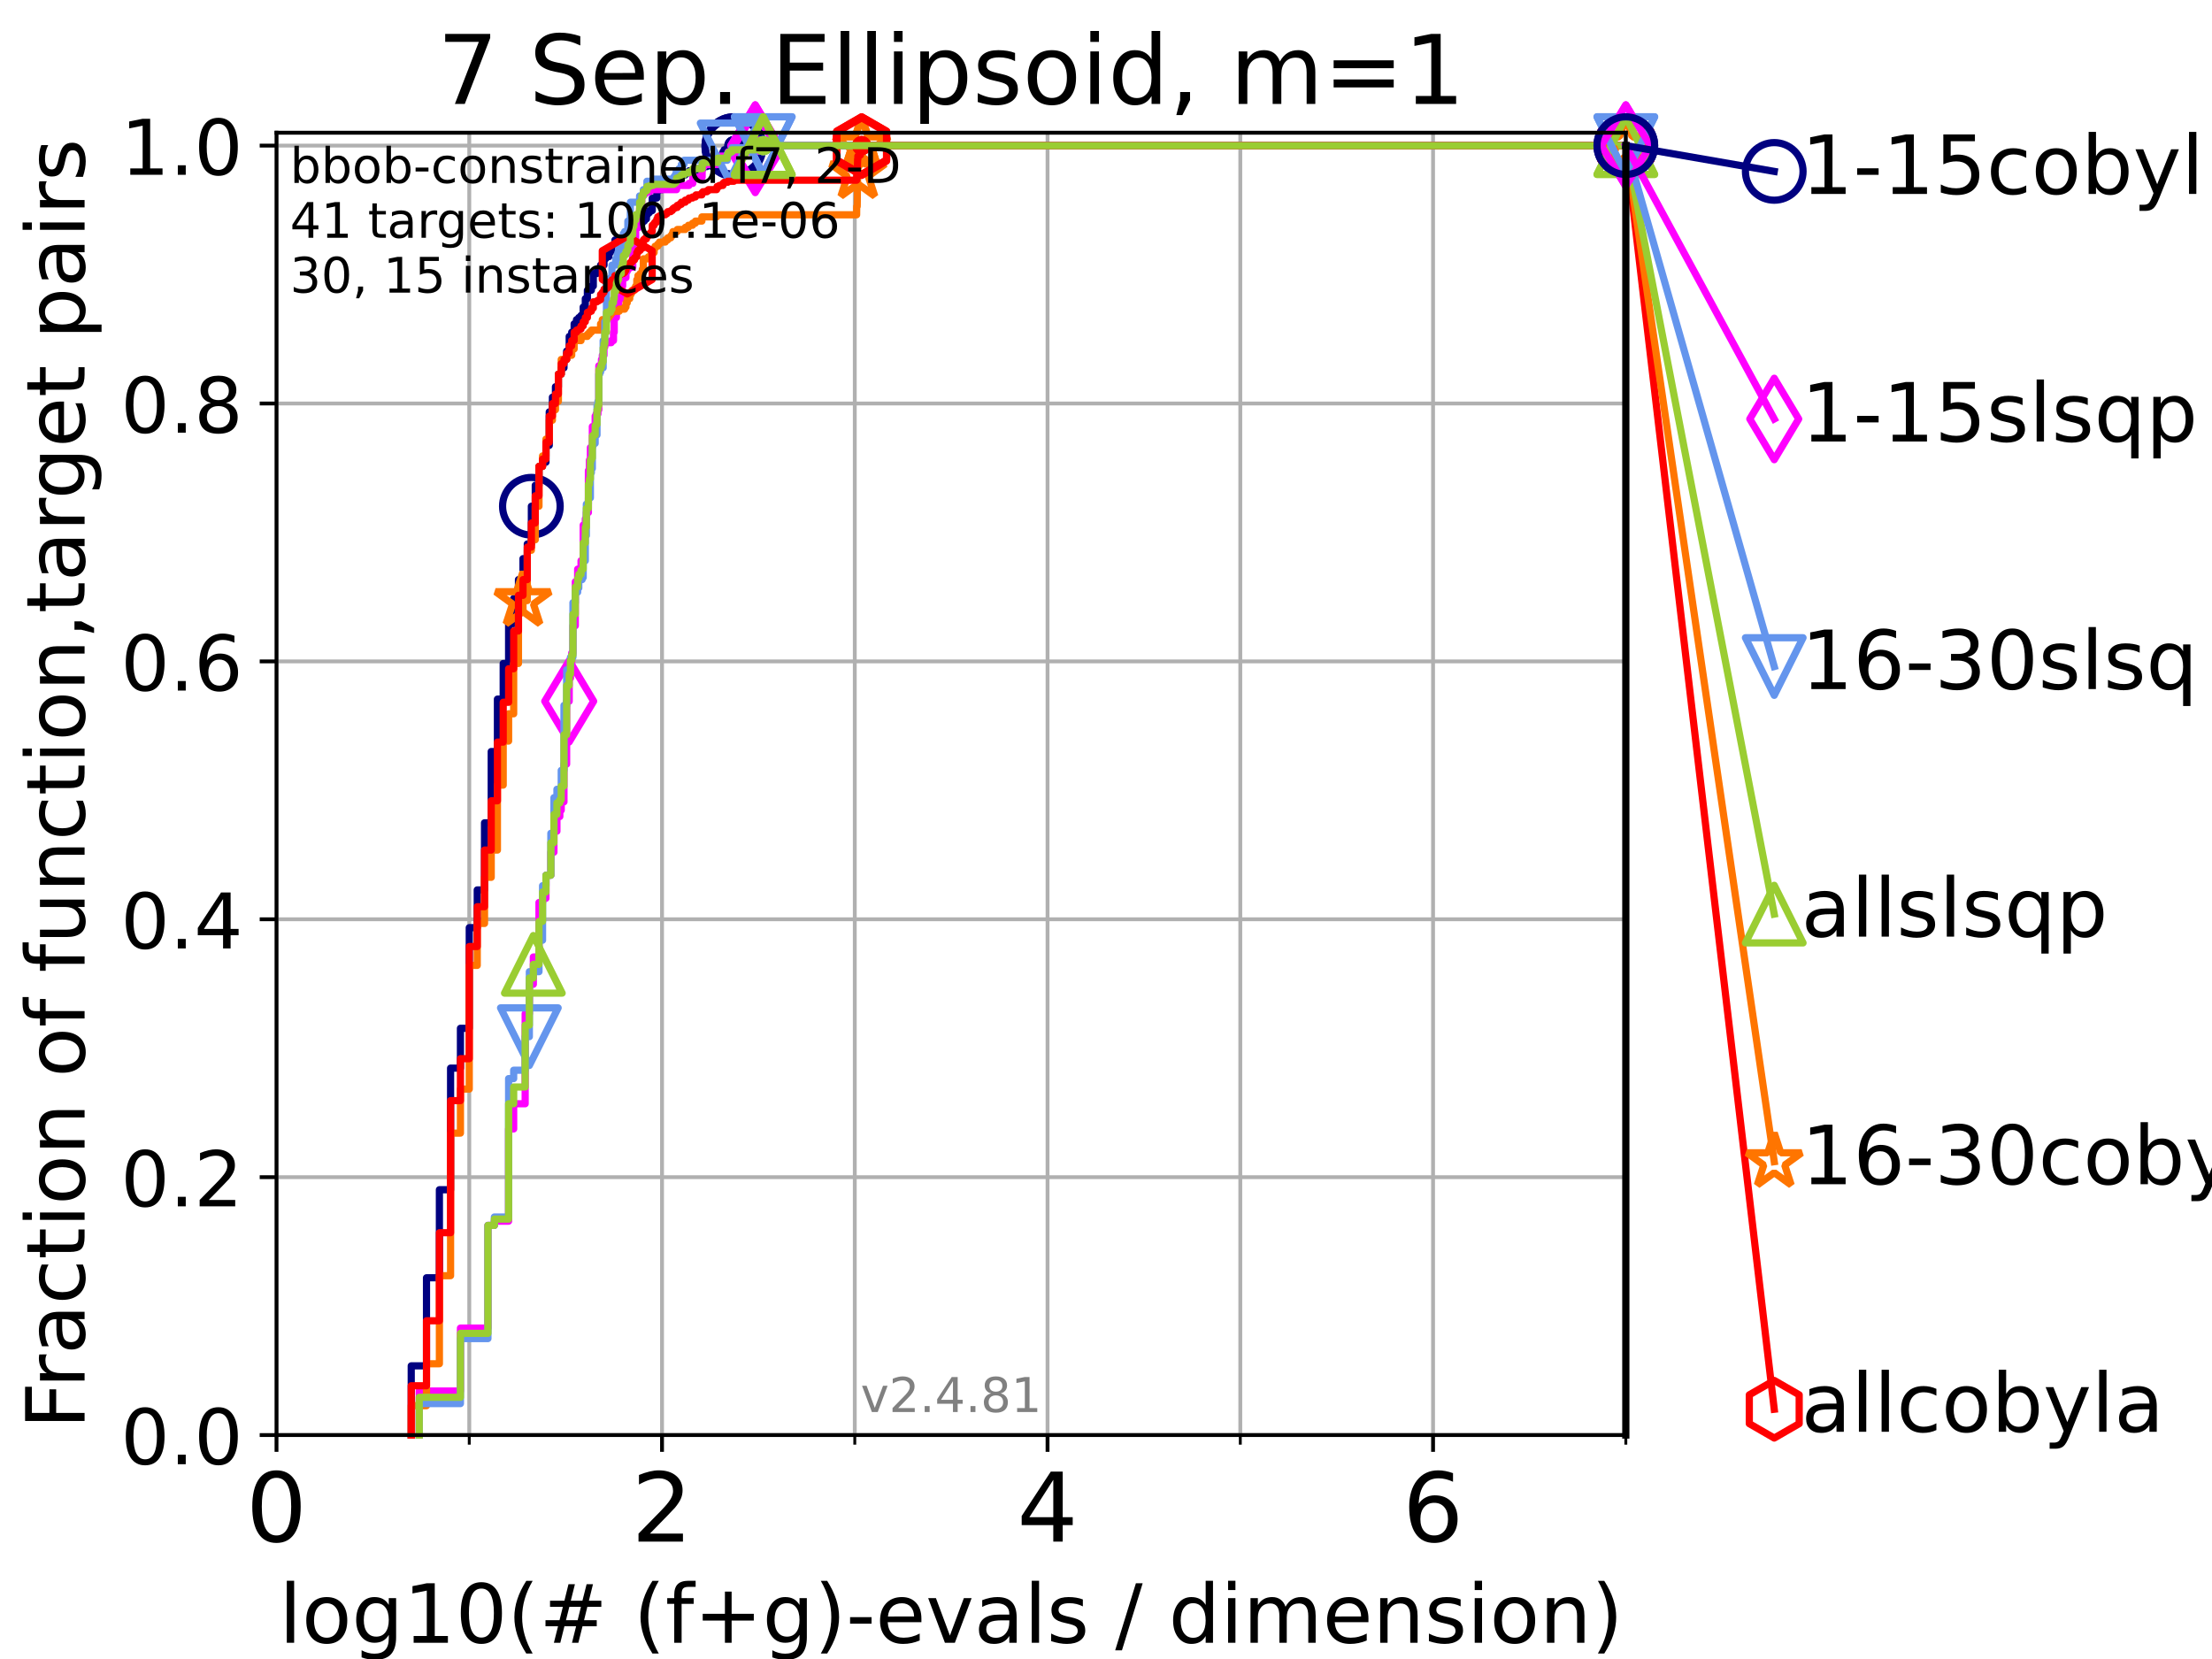 <?xml version="1.0" encoding="utf-8" standalone="no"?>
<!DOCTYPE svg PUBLIC "-//W3C//DTD SVG 1.1//EN"
  "http://www.w3.org/Graphics/SVG/1.1/DTD/svg11.dtd">
<!-- Created with matplotlib (https://matplotlib.org/) -->
<svg height="345.6pt" version="1.1" viewBox="0 0 460.8 345.6" width="460.8pt" xmlns="http://www.w3.org/2000/svg" xmlns:xlink="http://www.w3.org/1999/xlink">
 <defs>
  <style type="text/css">*{stroke-linecap:butt;stroke-linejoin:round;}</style>
 </defs>
 <g id="figure_1">
  <g id="patch_1">
   <path d="M 0 345.6 
L 460.8 345.6 
L 460.8 0 
L 0 0 
z
" style="fill:#ffffff;"/>
  </g>
  <g id="axes_1">
   <g id="patch_2">
    <path d="M 57.6 298.944 
L 338.688 298.944 
L 338.688 27.648 
L 57.6 27.648 
z
" style="fill:#ffffff;"/>
   </g>
   <g id="matplotlib.axis_1">
    <g id="xtick_1">
     <g id="line2d_1">
      <path clip-path="url(#padabcd489b)" d="M 57.6 298.944 
L 57.6 27.648 
" style="fill:none;stroke:#b0b0b0;stroke-linecap:square;stroke-width:0.8;"/>
     </g>
     <g id="line2d_2">
      <defs>
       <path d="M 0 0 
L 0 3.5 
" id="med29f1c119" style="stroke:#000000;stroke-width:0.8;"/>
      </defs>
      <g>
       <use style="stroke:#000000;stroke-width:0.8;" x="57.6" xlink:href="#med29f1c119" y="298.944"/>
      </g>
     </g>
     <g id="text_1">
      <!-- 0 -->
      <g transform="translate(51.237 321.141)scale(0.2 -0.2)">
       <defs>
        <path d="M 31.781 66.406 
Q 24.172 66.406 20.328 58.906 
Q 16.5 51.422 16.5 36.375 
Q 16.5 21.391 20.328 13.891 
Q 24.172 6.391 31.781 6.391 
Q 39.453 6.391 43.281 13.891 
Q 47.125 21.391 47.125 36.375 
Q 47.125 51.422 43.281 58.906 
Q 39.453 66.406 31.781 66.406 
z
M 31.781 74.219 
Q 44.047 74.219 50.516 64.516 
Q 56.984 54.828 56.984 36.375 
Q 56.984 17.969 50.516 8.266 
Q 44.047 -1.422 31.781 -1.422 
Q 19.531 -1.422 13.062 8.266 
Q 6.594 17.969 6.594 36.375 
Q 6.594 54.828 13.062 64.516 
Q 19.531 74.219 31.781 74.219 
z
" id="DejaVuSans-48"/>
       </defs>
       <use xlink:href="#DejaVuSans-48"/>
      </g>
     </g>
    </g>
    <g id="xtick_2">
     <g id="line2d_3">
      <path clip-path="url(#padabcd489b)" d="M 137.911 298.944 
L 137.911 27.648 
" style="fill:none;stroke:#b0b0b0;stroke-linecap:square;stroke-width:0.8;"/>
     </g>
     <g id="line2d_4">
      <g>
       <use style="stroke:#000000;stroke-width:0.8;" x="137.911" xlink:href="#med29f1c119" y="298.944"/>
      </g>
     </g>
     <g id="text_2">
      <!-- 2 -->
      <g transform="translate(131.548 321.141)scale(0.2 -0.2)">
       <defs>
        <path d="M 19.188 8.297 
L 53.609 8.297 
L 53.609 0 
L 7.328 0 
L 7.328 8.297 
Q 12.938 14.109 22.625 23.891 
Q 32.328 33.688 34.812 36.531 
Q 39.547 41.844 41.422 45.531 
Q 43.312 49.219 43.312 52.781 
Q 43.312 58.594 39.234 62.25 
Q 35.156 65.922 28.609 65.922 
Q 23.969 65.922 18.812 64.312 
Q 13.672 62.703 7.812 59.422 
L 7.812 69.391 
Q 13.766 71.781 18.938 73 
Q 24.125 74.219 28.422 74.219 
Q 39.75 74.219 46.484 68.547 
Q 53.219 62.891 53.219 53.422 
Q 53.219 48.922 51.531 44.891 
Q 49.859 40.875 45.406 35.406 
Q 44.188 33.984 37.641 27.219 
Q 31.109 20.453 19.188 8.297 
z
" id="DejaVuSans-50"/>
       </defs>
       <use xlink:href="#DejaVuSans-50"/>
      </g>
     </g>
    </g>
    <g id="xtick_3">
     <g id="line2d_5">
      <path clip-path="url(#padabcd489b)" d="M 218.222 298.944 
L 218.222 27.648 
" style="fill:none;stroke:#b0b0b0;stroke-linecap:square;stroke-width:0.8;"/>
     </g>
     <g id="line2d_6">
      <g>
       <use style="stroke:#000000;stroke-width:0.8;" x="218.222" xlink:href="#med29f1c119" y="298.944"/>
      </g>
     </g>
     <g id="text_3">
      <!-- 4 -->
      <g transform="translate(211.859 321.141)scale(0.2 -0.2)">
       <defs>
        <path d="M 37.797 64.312 
L 12.891 25.391 
L 37.797 25.391 
z
M 35.203 72.906 
L 47.609 72.906 
L 47.609 25.391 
L 58.016 25.391 
L 58.016 17.188 
L 47.609 17.188 
L 47.609 0 
L 37.797 0 
L 37.797 17.188 
L 4.891 17.188 
L 4.891 26.703 
z
" id="DejaVuSans-52"/>
       </defs>
       <use xlink:href="#DejaVuSans-52"/>
      </g>
     </g>
    </g>
    <g id="xtick_4">
     <g id="line2d_7">
      <path clip-path="url(#padabcd489b)" d="M 298.533 298.944 
L 298.533 27.648 
" style="fill:none;stroke:#b0b0b0;stroke-linecap:square;stroke-width:0.8;"/>
     </g>
     <g id="line2d_8">
      <g>
       <use style="stroke:#000000;stroke-width:0.8;" x="298.533" xlink:href="#med29f1c119" y="298.944"/>
      </g>
     </g>
     <g id="text_4">
      <!-- 6 -->
      <g transform="translate(292.17 321.141)scale(0.2 -0.2)">
       <defs>
        <path d="M 33.016 40.375 
Q 26.375 40.375 22.484 35.828 
Q 18.609 31.297 18.609 23.391 
Q 18.609 15.531 22.484 10.953 
Q 26.375 6.391 33.016 6.391 
Q 39.656 6.391 43.531 10.953 
Q 47.406 15.531 47.406 23.391 
Q 47.406 31.297 43.531 35.828 
Q 39.656 40.375 33.016 40.375 
z
M 52.594 71.297 
L 52.594 62.312 
Q 48.875 64.062 45.094 64.984 
Q 41.312 65.922 37.594 65.922 
Q 27.828 65.922 22.672 59.328 
Q 17.531 52.734 16.797 39.406 
Q 19.672 43.656 24.016 45.922 
Q 28.375 48.188 33.594 48.188 
Q 44.578 48.188 50.953 41.516 
Q 57.328 34.859 57.328 23.391 
Q 57.328 12.156 50.688 5.359 
Q 44.047 -1.422 33.016 -1.422 
Q 20.359 -1.422 13.672 8.266 
Q 6.984 17.969 6.984 36.375 
Q 6.984 53.656 15.188 63.938 
Q 23.391 74.219 37.203 74.219 
Q 40.922 74.219 44.703 73.484 
Q 48.484 72.75 52.594 71.297 
z
" id="DejaVuSans-54"/>
       </defs>
       <use xlink:href="#DejaVuSans-54"/>
      </g>
     </g>
    </g>
    <g id="xtick_5">
     <g id="line2d_9">
      <path clip-path="url(#padabcd489b)" d="M 97.755 298.944 
L 97.755 27.648 
" style="fill:none;stroke:#b0b0b0;stroke-linecap:square;stroke-width:0.8;"/>
     </g>
     <g id="line2d_10">
      <defs>
       <path d="M 0 0 
L 0 2 
" id="m37fb725769" style="stroke:#000000;stroke-width:0.6;"/>
      </defs>
      <g>
       <use style="stroke:#000000;stroke-width:0.6;" x="97.755" xlink:href="#m37fb725769" y="298.944"/>
      </g>
     </g>
    </g>
    <g id="xtick_6">
     <g id="line2d_11">
      <path clip-path="url(#padabcd489b)" d="M 178.066 298.944 
L 178.066 27.648 
" style="fill:none;stroke:#b0b0b0;stroke-linecap:square;stroke-width:0.8;"/>
     </g>
     <g id="line2d_12">
      <g>
       <use style="stroke:#000000;stroke-width:0.6;" x="178.066" xlink:href="#m37fb725769" y="298.944"/>
      </g>
     </g>
    </g>
    <g id="xtick_7">
     <g id="line2d_13">
      <path clip-path="url(#padabcd489b)" d="M 258.377 298.944 
L 258.377 27.648 
" style="fill:none;stroke:#b0b0b0;stroke-linecap:square;stroke-width:0.8;"/>
     </g>
     <g id="line2d_14">
      <g>
       <use style="stroke:#000000;stroke-width:0.6;" x="258.377" xlink:href="#m37fb725769" y="298.944"/>
      </g>
     </g>
    </g>
    <g id="xtick_8">
     <g id="line2d_15">
      <path clip-path="url(#padabcd489b)" d="M 338.688 298.944 
L 338.688 27.648 
" style="fill:none;stroke:#b0b0b0;stroke-linecap:square;stroke-width:0.8;"/>
     </g>
     <g id="line2d_16">
      <g>
       <use style="stroke:#000000;stroke-width:0.6;" x="338.688" xlink:href="#m37fb725769" y="298.944"/>
      </g>
     </g>
    </g>
    <g id="text_5">
     <!-- log10(# (f+g)-evals / dimension) -->
     <g transform="translate(58.145 342.218)scale(0.17 -0.17)">
      <defs>
       <path d="M 9.422 75.984 
L 18.406 75.984 
L 18.406 0 
L 9.422 0 
z
" id="DejaVuSans-108"/>
       <path d="M 30.609 48.391 
Q 23.391 48.391 19.188 42.75 
Q 14.984 37.109 14.984 27.297 
Q 14.984 17.484 19.156 11.844 
Q 23.344 6.203 30.609 6.203 
Q 37.797 6.203 41.984 11.859 
Q 46.188 17.531 46.188 27.297 
Q 46.188 37.016 41.984 42.703 
Q 37.797 48.391 30.609 48.391 
z
M 30.609 56 
Q 42.328 56 49.016 48.375 
Q 55.719 40.766 55.719 27.297 
Q 55.719 13.875 49.016 6.219 
Q 42.328 -1.422 30.609 -1.422 
Q 18.844 -1.422 12.172 6.219 
Q 5.516 13.875 5.516 27.297 
Q 5.516 40.766 12.172 48.375 
Q 18.844 56 30.609 56 
z
" id="DejaVuSans-111"/>
       <path d="M 45.406 27.984 
Q 45.406 37.75 41.375 43.109 
Q 37.359 48.484 30.078 48.484 
Q 22.859 48.484 18.828 43.109 
Q 14.797 37.75 14.797 27.984 
Q 14.797 18.266 18.828 12.891 
Q 22.859 7.516 30.078 7.516 
Q 37.359 7.516 41.375 12.891 
Q 45.406 18.266 45.406 27.984 
z
M 54.391 6.781 
Q 54.391 -7.172 48.188 -13.984 
Q 42 -20.797 29.203 -20.797 
Q 24.469 -20.797 20.266 -20.094 
Q 16.062 -19.391 12.109 -17.922 
L 12.109 -9.188 
Q 16.062 -11.328 19.922 -12.344 
Q 23.781 -13.375 27.781 -13.375 
Q 36.625 -13.375 41.016 -8.766 
Q 45.406 -4.156 45.406 5.172 
L 45.406 9.625 
Q 42.625 4.781 38.281 2.391 
Q 33.938 0 27.875 0 
Q 17.828 0 11.672 7.656 
Q 5.516 15.328 5.516 27.984 
Q 5.516 40.672 11.672 48.328 
Q 17.828 56 27.875 56 
Q 33.938 56 38.281 53.609 
Q 42.625 51.219 45.406 46.391 
L 45.406 54.688 
L 54.391 54.688 
z
" id="DejaVuSans-103"/>
       <path d="M 12.406 8.297 
L 28.516 8.297 
L 28.516 63.922 
L 10.984 60.406 
L 10.984 69.391 
L 28.422 72.906 
L 38.281 72.906 
L 38.281 8.297 
L 54.391 8.297 
L 54.391 0 
L 12.406 0 
z
" id="DejaVuSans-49"/>
       <path d="M 31 75.875 
Q 24.469 64.656 21.281 53.656 
Q 18.109 42.672 18.109 31.391 
Q 18.109 20.125 21.312 9.062 
Q 24.516 -2 31 -13.188 
L 23.188 -13.188 
Q 15.875 -1.703 12.234 9.375 
Q 8.594 20.453 8.594 31.391 
Q 8.594 42.281 12.203 53.312 
Q 15.828 64.359 23.188 75.875 
z
" id="DejaVuSans-40"/>
       <path d="M 51.125 44 
L 36.922 44 
L 32.812 27.688 
L 47.125 27.688 
z
M 43.797 71.781 
L 38.719 51.516 
L 52.984 51.516 
L 58.109 71.781 
L 65.922 71.781 
L 60.891 51.516 
L 76.125 51.516 
L 76.125 44 
L 58.984 44 
L 54.984 27.688 
L 70.516 27.688 
L 70.516 20.219 
L 53.078 20.219 
L 48 0 
L 40.188 0 
L 45.219 20.219 
L 30.906 20.219 
L 25.875 0 
L 18.016 0 
L 23.094 20.219 
L 7.719 20.219 
L 7.719 27.688 
L 24.906 27.688 
L 29 44 
L 13.281 44 
L 13.281 51.516 
L 30.906 51.516 
L 35.891 71.781 
z
" id="DejaVuSans-35"/>
       <path id="DejaVuSans-32"/>
       <path d="M 37.109 75.984 
L 37.109 68.5 
L 28.516 68.5 
Q 23.688 68.5 21.797 66.547 
Q 19.922 64.594 19.922 59.516 
L 19.922 54.688 
L 34.719 54.688 
L 34.719 47.703 
L 19.922 47.703 
L 19.922 0 
L 10.891 0 
L 10.891 47.703 
L 2.297 47.703 
L 2.297 54.688 
L 10.891 54.688 
L 10.891 58.5 
Q 10.891 67.625 15.141 71.797 
Q 19.391 75.984 28.609 75.984 
z
" id="DejaVuSans-102"/>
       <path d="M 46 62.703 
L 46 35.5 
L 73.188 35.5 
L 73.188 27.203 
L 46 27.203 
L 46 0 
L 37.797 0 
L 37.797 27.203 
L 10.594 27.203 
L 10.594 35.5 
L 37.797 35.5 
L 37.797 62.703 
z
" id="DejaVuSans-43"/>
       <path d="M 8.016 75.875 
L 15.828 75.875 
Q 23.141 64.359 26.781 53.312 
Q 30.422 42.281 30.422 31.391 
Q 30.422 20.453 26.781 9.375 
Q 23.141 -1.703 15.828 -13.188 
L 8.016 -13.188 
Q 14.5 -2 17.703 9.062 
Q 20.906 20.125 20.906 31.391 
Q 20.906 42.672 17.703 53.656 
Q 14.5 64.656 8.016 75.875 
z
" id="DejaVuSans-41"/>
       <path d="M 4.891 31.391 
L 31.203 31.391 
L 31.203 23.391 
L 4.891 23.391 
z
" id="DejaVuSans-45"/>
       <path d="M 56.203 29.594 
L 56.203 25.203 
L 14.891 25.203 
Q 15.484 15.922 20.484 11.062 
Q 25.484 6.203 34.422 6.203 
Q 39.594 6.203 44.453 7.469 
Q 49.312 8.734 54.109 11.281 
L 54.109 2.781 
Q 49.266 0.734 44.188 -0.344 
Q 39.109 -1.422 33.891 -1.422 
Q 20.797 -1.422 13.156 6.188 
Q 5.516 13.812 5.516 26.812 
Q 5.516 40.234 12.766 48.109 
Q 20.016 56 32.328 56 
Q 43.359 56 49.781 48.891 
Q 56.203 41.797 56.203 29.594 
z
M 47.219 32.234 
Q 47.125 39.594 43.094 43.984 
Q 39.062 48.391 32.422 48.391 
Q 24.906 48.391 20.391 44.141 
Q 15.875 39.891 15.188 32.172 
z
" id="DejaVuSans-101"/>
       <path d="M 2.984 54.688 
L 12.5 54.688 
L 29.594 8.797 
L 46.688 54.688 
L 56.203 54.688 
L 35.688 0 
L 23.484 0 
z
" id="DejaVuSans-118"/>
       <path d="M 34.281 27.484 
Q 23.391 27.484 19.188 25 
Q 14.984 22.516 14.984 16.5 
Q 14.984 11.719 18.141 8.906 
Q 21.297 6.109 26.703 6.109 
Q 34.188 6.109 38.703 11.406 
Q 43.219 16.703 43.219 25.484 
L 43.219 27.484 
z
M 52.203 31.203 
L 52.203 0 
L 43.219 0 
L 43.219 8.297 
Q 40.141 3.328 35.547 0.953 
Q 30.953 -1.422 24.312 -1.422 
Q 15.922 -1.422 10.953 3.297 
Q 6 8.016 6 15.922 
Q 6 25.141 12.172 29.828 
Q 18.359 34.516 30.609 34.516 
L 43.219 34.516 
L 43.219 35.406 
Q 43.219 41.609 39.141 45 
Q 35.062 48.391 27.688 48.391 
Q 23 48.391 18.547 47.266 
Q 14.109 46.141 10.016 43.891 
L 10.016 52.203 
Q 14.938 54.109 19.578 55.047 
Q 24.219 56 28.609 56 
Q 40.484 56 46.344 49.844 
Q 52.203 43.703 52.203 31.203 
z
" id="DejaVuSans-97"/>
       <path d="M 44.281 53.078 
L 44.281 44.578 
Q 40.484 46.531 36.375 47.5 
Q 32.281 48.484 27.875 48.484 
Q 21.188 48.484 17.844 46.438 
Q 14.5 44.391 14.5 40.281 
Q 14.5 37.156 16.891 35.375 
Q 19.281 33.594 26.516 31.984 
L 29.594 31.297 
Q 39.156 29.25 43.188 25.516 
Q 47.219 21.781 47.219 15.094 
Q 47.219 7.469 41.188 3.016 
Q 35.156 -1.422 24.609 -1.422 
Q 20.219 -1.422 15.453 -0.562 
Q 10.688 0.297 5.422 2 
L 5.422 11.281 
Q 10.406 8.688 15.234 7.391 
Q 20.062 6.109 24.812 6.109 
Q 31.156 6.109 34.562 8.281 
Q 37.984 10.453 37.984 14.406 
Q 37.984 18.062 35.516 20.016 
Q 33.062 21.969 24.703 23.781 
L 21.578 24.516 
Q 13.234 26.266 9.516 29.906 
Q 5.812 33.547 5.812 39.891 
Q 5.812 47.609 11.281 51.797 
Q 16.75 56 26.812 56 
Q 31.781 56 36.172 55.266 
Q 40.578 54.547 44.281 53.078 
z
" id="DejaVuSans-115"/>
       <path d="M 25.391 72.906 
L 33.688 72.906 
L 8.297 -9.281 
L 0 -9.281 
z
" id="DejaVuSans-47"/>
       <path d="M 45.406 46.391 
L 45.406 75.984 
L 54.391 75.984 
L 54.391 0 
L 45.406 0 
L 45.406 8.203 
Q 42.578 3.328 38.25 0.953 
Q 33.938 -1.422 27.875 -1.422 
Q 17.969 -1.422 11.734 6.484 
Q 5.516 14.406 5.516 27.297 
Q 5.516 40.188 11.734 48.094 
Q 17.969 56 27.875 56 
Q 33.938 56 38.25 53.625 
Q 42.578 51.266 45.406 46.391 
z
M 14.797 27.297 
Q 14.797 17.391 18.875 11.75 
Q 22.953 6.109 30.078 6.109 
Q 37.203 6.109 41.297 11.75 
Q 45.406 17.391 45.406 27.297 
Q 45.406 37.203 41.297 42.844 
Q 37.203 48.484 30.078 48.484 
Q 22.953 48.484 18.875 42.844 
Q 14.797 37.203 14.797 27.297 
z
" id="DejaVuSans-100"/>
       <path d="M 9.422 54.688 
L 18.406 54.688 
L 18.406 0 
L 9.422 0 
z
M 9.422 75.984 
L 18.406 75.984 
L 18.406 64.594 
L 9.422 64.594 
z
" id="DejaVuSans-105"/>
       <path d="M 52 44.188 
Q 55.375 50.25 60.062 53.125 
Q 64.75 56 71.094 56 
Q 79.641 56 84.281 50.016 
Q 88.922 44.047 88.922 33.016 
L 88.922 0 
L 79.891 0 
L 79.891 32.719 
Q 79.891 40.578 77.094 44.375 
Q 74.312 48.188 68.609 48.188 
Q 61.625 48.188 57.562 43.547 
Q 53.516 38.922 53.516 30.906 
L 53.516 0 
L 44.484 0 
L 44.484 32.719 
Q 44.484 40.625 41.703 44.406 
Q 38.922 48.188 33.109 48.188 
Q 26.219 48.188 22.156 43.531 
Q 18.109 38.875 18.109 30.906 
L 18.109 0 
L 9.078 0 
L 9.078 54.688 
L 18.109 54.688 
L 18.109 46.188 
Q 21.188 51.219 25.484 53.609 
Q 29.781 56 35.688 56 
Q 41.656 56 45.828 52.969 
Q 50 49.953 52 44.188 
z
" id="DejaVuSans-109"/>
       <path d="M 54.891 33.016 
L 54.891 0 
L 45.906 0 
L 45.906 32.719 
Q 45.906 40.484 42.875 44.328 
Q 39.844 48.188 33.797 48.188 
Q 26.516 48.188 22.312 43.547 
Q 18.109 38.922 18.109 30.906 
L 18.109 0 
L 9.078 0 
L 9.078 54.688 
L 18.109 54.688 
L 18.109 46.188 
Q 21.344 51.125 25.703 53.562 
Q 30.078 56 35.797 56 
Q 45.219 56 50.047 50.172 
Q 54.891 44.344 54.891 33.016 
z
" id="DejaVuSans-110"/>
      </defs>
      <use xlink:href="#DejaVuSans-108"/>
      <use x="27.783" xlink:href="#DejaVuSans-111"/>
      <use x="88.965" xlink:href="#DejaVuSans-103"/>
      <use x="152.441" xlink:href="#DejaVuSans-49"/>
      <use x="216.064" xlink:href="#DejaVuSans-48"/>
      <use x="279.688" xlink:href="#DejaVuSans-40"/>
      <use x="318.701" xlink:href="#DejaVuSans-35"/>
      <use x="402.49" xlink:href="#DejaVuSans-32"/>
      <use x="434.277" xlink:href="#DejaVuSans-40"/>
      <use x="473.291" xlink:href="#DejaVuSans-102"/>
      <use x="508.496" xlink:href="#DejaVuSans-43"/>
      <use x="592.285" xlink:href="#DejaVuSans-103"/>
      <use x="655.762" xlink:href="#DejaVuSans-41"/>
      <use x="694.775" xlink:href="#DejaVuSans-45"/>
      <use x="730.859" xlink:href="#DejaVuSans-101"/>
      <use x="792.383" xlink:href="#DejaVuSans-118"/>
      <use x="851.562" xlink:href="#DejaVuSans-97"/>
      <use x="912.842" xlink:href="#DejaVuSans-108"/>
      <use x="940.625" xlink:href="#DejaVuSans-115"/>
      <use x="992.725" xlink:href="#DejaVuSans-32"/>
      <use x="1024.512" xlink:href="#DejaVuSans-47"/>
      <use x="1058.203" xlink:href="#DejaVuSans-32"/>
      <use x="1089.99" xlink:href="#DejaVuSans-100"/>
      <use x="1153.467" xlink:href="#DejaVuSans-105"/>
      <use x="1181.25" xlink:href="#DejaVuSans-109"/>
      <use x="1278.662" xlink:href="#DejaVuSans-101"/>
      <use x="1340.186" xlink:href="#DejaVuSans-110"/>
      <use x="1403.564" xlink:href="#DejaVuSans-115"/>
      <use x="1455.664" xlink:href="#DejaVuSans-105"/>
      <use x="1483.447" xlink:href="#DejaVuSans-111"/>
      <use x="1544.629" xlink:href="#DejaVuSans-110"/>
      <use x="1608.008" xlink:href="#DejaVuSans-41"/>
     </g>
    </g>
   </g>
   <g id="matplotlib.axis_2">
    <g id="ytick_1">
     <g id="line2d_17">
      <path clip-path="url(#padabcd489b)" d="M 57.6 298.944 
L 338.688 298.944 
" style="fill:none;stroke:#b0b0b0;stroke-linecap:square;stroke-width:0.8;"/>
     </g>
     <g id="line2d_18">
      <defs>
       <path d="M 0 0 
L -3.5 0 
" id="ma3b25223b3" style="stroke:#000000;stroke-width:0.8;"/>
      </defs>
      <g>
       <use style="stroke:#000000;stroke-width:0.8;" x="57.6" xlink:href="#ma3b25223b3" y="298.944"/>
      </g>
     </g>
     <g id="text_6">
      <!-- 0.0 -->
      <g transform="translate(25.155 305.023)scale(0.16 -0.16)">
       <defs>
        <path d="M 10.688 12.406 
L 21 12.406 
L 21 0 
L 10.688 0 
z
" id="DejaVuSans-46"/>
       </defs>
       <use xlink:href="#DejaVuSans-48"/>
       <use x="63.623" xlink:href="#DejaVuSans-46"/>
       <use x="95.41" xlink:href="#DejaVuSans-48"/>
      </g>
     </g>
    </g>
    <g id="ytick_2">
     <g id="line2d_19">
      <path clip-path="url(#padabcd489b)" d="M 57.6 245.222 
L 338.688 245.222 
" style="fill:none;stroke:#b0b0b0;stroke-linecap:square;stroke-width:0.8;"/>
     </g>
     <g id="line2d_20">
      <g>
       <use style="stroke:#000000;stroke-width:0.8;" x="57.6" xlink:href="#ma3b25223b3" y="245.222"/>
      </g>
     </g>
     <g id="text_7">
      <!-- 0.2 -->
      <g transform="translate(25.155 251.301)scale(0.16 -0.16)">
       <use xlink:href="#DejaVuSans-48"/>
       <use x="63.623" xlink:href="#DejaVuSans-46"/>
       <use x="95.41" xlink:href="#DejaVuSans-50"/>
      </g>
     </g>
    </g>
    <g id="ytick_3">
     <g id="line2d_21">
      <path clip-path="url(#padabcd489b)" d="M 57.6 191.5 
L 338.688 191.5 
" style="fill:none;stroke:#b0b0b0;stroke-linecap:square;stroke-width:0.8;"/>
     </g>
     <g id="line2d_22">
      <g>
       <use style="stroke:#000000;stroke-width:0.8;" x="57.6" xlink:href="#ma3b25223b3" y="191.5"/>
      </g>
     </g>
     <g id="text_8">
      <!-- 0.4 -->
      <g transform="translate(25.155 197.579)scale(0.16 -0.16)">
       <use xlink:href="#DejaVuSans-48"/>
       <use x="63.623" xlink:href="#DejaVuSans-46"/>
       <use x="95.41" xlink:href="#DejaVuSans-52"/>
      </g>
     </g>
    </g>
    <g id="ytick_4">
     <g id="line2d_23">
      <path clip-path="url(#padabcd489b)" d="M 57.6 137.778 
L 338.688 137.778 
" style="fill:none;stroke:#b0b0b0;stroke-linecap:square;stroke-width:0.8;"/>
     </g>
     <g id="line2d_24">
      <g>
       <use style="stroke:#000000;stroke-width:0.8;" x="57.6" xlink:href="#ma3b25223b3" y="137.778"/>
      </g>
     </g>
     <g id="text_9">
      <!-- 0.6 -->
      <g transform="translate(25.155 143.857)scale(0.16 -0.16)">
       <use xlink:href="#DejaVuSans-48"/>
       <use x="63.623" xlink:href="#DejaVuSans-46"/>
       <use x="95.41" xlink:href="#DejaVuSans-54"/>
      </g>
     </g>
    </g>
    <g id="ytick_5">
     <g id="line2d_25">
      <path clip-path="url(#padabcd489b)" d="M 57.6 84.056 
L 338.688 84.056 
" style="fill:none;stroke:#b0b0b0;stroke-linecap:square;stroke-width:0.8;"/>
     </g>
     <g id="line2d_26">
      <g>
       <use style="stroke:#000000;stroke-width:0.8;" x="57.6" xlink:href="#ma3b25223b3" y="84.056"/>
      </g>
     </g>
     <g id="text_10">
      <!-- 0.8 -->
      <g transform="translate(25.155 90.135)scale(0.16 -0.16)">
       <defs>
        <path d="M 31.781 34.625 
Q 24.75 34.625 20.719 30.859 
Q 16.703 27.094 16.703 20.516 
Q 16.703 13.922 20.719 10.156 
Q 24.75 6.391 31.781 6.391 
Q 38.812 6.391 42.859 10.172 
Q 46.922 13.969 46.922 20.516 
Q 46.922 27.094 42.891 30.859 
Q 38.875 34.625 31.781 34.625 
z
M 21.922 38.812 
Q 15.578 40.375 12.031 44.719 
Q 8.5 49.078 8.5 55.328 
Q 8.5 64.062 14.719 69.141 
Q 20.953 74.219 31.781 74.219 
Q 42.672 74.219 48.875 69.141 
Q 55.078 64.062 55.078 55.328 
Q 55.078 49.078 51.531 44.719 
Q 48 40.375 41.703 38.812 
Q 48.828 37.156 52.797 32.312 
Q 56.781 27.484 56.781 20.516 
Q 56.781 9.906 50.312 4.234 
Q 43.844 -1.422 31.781 -1.422 
Q 19.734 -1.422 13.25 4.234 
Q 6.781 9.906 6.781 20.516 
Q 6.781 27.484 10.781 32.312 
Q 14.797 37.156 21.922 38.812 
z
M 18.312 54.391 
Q 18.312 48.734 21.844 45.562 
Q 25.391 42.391 31.781 42.391 
Q 38.141 42.391 41.719 45.562 
Q 45.312 48.734 45.312 54.391 
Q 45.312 60.062 41.719 63.234 
Q 38.141 66.406 31.781 66.406 
Q 25.391 66.406 21.844 63.234 
Q 18.312 60.062 18.312 54.391 
z
" id="DejaVuSans-56"/>
       </defs>
       <use xlink:href="#DejaVuSans-48"/>
       <use x="63.623" xlink:href="#DejaVuSans-46"/>
       <use x="95.41" xlink:href="#DejaVuSans-56"/>
      </g>
     </g>
    </g>
    <g id="ytick_6">
     <g id="line2d_27">
      <path clip-path="url(#padabcd489b)" d="M 57.6 30.334 
L 338.688 30.334 
" style="fill:none;stroke:#b0b0b0;stroke-linecap:square;stroke-width:0.8;"/>
     </g>
     <g id="line2d_28">
      <g>
       <use style="stroke:#000000;stroke-width:0.8;" x="57.6" xlink:href="#ma3b25223b3" y="30.334"/>
      </g>
     </g>
     <g id="text_11">
      <!-- 1.0 -->
      <g transform="translate(25.155 36.413)scale(0.16 -0.16)">
       <use xlink:href="#DejaVuSans-49"/>
       <use x="63.623" xlink:href="#DejaVuSans-46"/>
       <use x="95.41" xlink:href="#DejaVuSans-48"/>
      </g>
     </g>
    </g>
    <g id="text_12">
     <!-- Fraction of function,target pairs -->
     <g transform="translate(17.62 297.681)rotate(-90)scale(0.17 -0.17)">
      <defs>
       <path d="M 9.812 72.906 
L 51.703 72.906 
L 51.703 64.594 
L 19.672 64.594 
L 19.672 43.109 
L 48.578 43.109 
L 48.578 34.812 
L 19.672 34.812 
L 19.672 0 
L 9.812 0 
z
" id="DejaVuSans-70"/>
       <path d="M 41.109 46.297 
Q 39.594 47.172 37.812 47.578 
Q 36.031 48 33.891 48 
Q 26.266 48 22.188 43.047 
Q 18.109 38.094 18.109 28.812 
L 18.109 0 
L 9.078 0 
L 9.078 54.688 
L 18.109 54.688 
L 18.109 46.188 
Q 20.953 51.172 25.484 53.578 
Q 30.031 56 36.531 56 
Q 37.453 56 38.578 55.875 
Q 39.703 55.766 41.062 55.516 
z
" id="DejaVuSans-114"/>
       <path d="M 48.781 52.594 
L 48.781 44.188 
Q 44.969 46.297 41.141 47.344 
Q 37.312 48.391 33.406 48.391 
Q 24.656 48.391 19.812 42.844 
Q 14.984 37.312 14.984 27.297 
Q 14.984 17.281 19.812 11.734 
Q 24.656 6.203 33.406 6.203 
Q 37.312 6.203 41.141 7.25 
Q 44.969 8.297 48.781 10.406 
L 48.781 2.094 
Q 45.016 0.344 40.984 -0.531 
Q 36.969 -1.422 32.422 -1.422 
Q 20.062 -1.422 12.781 6.344 
Q 5.516 14.109 5.516 27.297 
Q 5.516 40.672 12.859 48.328 
Q 20.219 56 33.016 56 
Q 37.156 56 41.109 55.141 
Q 45.062 54.297 48.781 52.594 
z
" id="DejaVuSans-99"/>
       <path d="M 18.312 70.219 
L 18.312 54.688 
L 36.812 54.688 
L 36.812 47.703 
L 18.312 47.703 
L 18.312 18.016 
Q 18.312 11.328 20.141 9.422 
Q 21.969 7.516 27.594 7.516 
L 36.812 7.516 
L 36.812 0 
L 27.594 0 
Q 17.188 0 13.234 3.875 
Q 9.281 7.766 9.281 18.016 
L 9.281 47.703 
L 2.688 47.703 
L 2.688 54.688 
L 9.281 54.688 
L 9.281 70.219 
z
" id="DejaVuSans-116"/>
       <path d="M 8.5 21.578 
L 8.5 54.688 
L 17.484 54.688 
L 17.484 21.922 
Q 17.484 14.156 20.5 10.266 
Q 23.531 6.391 29.594 6.391 
Q 36.859 6.391 41.078 11.031 
Q 45.312 15.672 45.312 23.688 
L 45.312 54.688 
L 54.297 54.688 
L 54.297 0 
L 45.312 0 
L 45.312 8.406 
Q 42.047 3.422 37.719 1 
Q 33.406 -1.422 27.688 -1.422 
Q 18.266 -1.422 13.375 4.438 
Q 8.5 10.297 8.5 21.578 
z
M 31.109 56 
z
" id="DejaVuSans-117"/>
       <path d="M 11.719 12.406 
L 22.016 12.406 
L 22.016 4 
L 14.016 -11.625 
L 7.719 -11.625 
L 11.719 4 
z
" id="DejaVuSans-44"/>
       <path d="M 18.109 8.203 
L 18.109 -20.797 
L 9.078 -20.797 
L 9.078 54.688 
L 18.109 54.688 
L 18.109 46.391 
Q 20.953 51.266 25.266 53.625 
Q 29.594 56 35.594 56 
Q 45.562 56 51.781 48.094 
Q 58.016 40.188 58.016 27.297 
Q 58.016 14.406 51.781 6.484 
Q 45.562 -1.422 35.594 -1.422 
Q 29.594 -1.422 25.266 0.953 
Q 20.953 3.328 18.109 8.203 
z
M 48.688 27.297 
Q 48.688 37.203 44.609 42.844 
Q 40.531 48.484 33.406 48.484 
Q 26.266 48.484 22.188 42.844 
Q 18.109 37.203 18.109 27.297 
Q 18.109 17.391 22.188 11.75 
Q 26.266 6.109 33.406 6.109 
Q 40.531 6.109 44.609 11.75 
Q 48.688 17.391 48.688 27.297 
z
" id="DejaVuSans-112"/>
      </defs>
      <use xlink:href="#DejaVuSans-70"/>
      <use x="50.27" xlink:href="#DejaVuSans-114"/>
      <use x="91.383" xlink:href="#DejaVuSans-97"/>
      <use x="152.662" xlink:href="#DejaVuSans-99"/>
      <use x="207.643" xlink:href="#DejaVuSans-116"/>
      <use x="246.852" xlink:href="#DejaVuSans-105"/>
      <use x="274.635" xlink:href="#DejaVuSans-111"/>
      <use x="335.816" xlink:href="#DejaVuSans-110"/>
      <use x="399.195" xlink:href="#DejaVuSans-32"/>
      <use x="430.982" xlink:href="#DejaVuSans-111"/>
      <use x="492.164" xlink:href="#DejaVuSans-102"/>
      <use x="527.369" xlink:href="#DejaVuSans-32"/>
      <use x="559.156" xlink:href="#DejaVuSans-102"/>
      <use x="594.361" xlink:href="#DejaVuSans-117"/>
      <use x="657.74" xlink:href="#DejaVuSans-110"/>
      <use x="721.119" xlink:href="#DejaVuSans-99"/>
      <use x="776.1" xlink:href="#DejaVuSans-116"/>
      <use x="815.309" xlink:href="#DejaVuSans-105"/>
      <use x="843.092" xlink:href="#DejaVuSans-111"/>
      <use x="904.273" xlink:href="#DejaVuSans-110"/>
      <use x="967.652" xlink:href="#DejaVuSans-44"/>
      <use x="999.439" xlink:href="#DejaVuSans-116"/>
      <use x="1038.648" xlink:href="#DejaVuSans-97"/>
      <use x="1099.928" xlink:href="#DejaVuSans-114"/>
      <use x="1139.291" xlink:href="#DejaVuSans-103"/>
      <use x="1202.768" xlink:href="#DejaVuSans-101"/>
      <use x="1264.291" xlink:href="#DejaVuSans-116"/>
      <use x="1303.5" xlink:href="#DejaVuSans-32"/>
      <use x="1335.287" xlink:href="#DejaVuSans-112"/>
      <use x="1398.764" xlink:href="#DejaVuSans-97"/>
      <use x="1460.043" xlink:href="#DejaVuSans-105"/>
      <use x="1487.826" xlink:href="#DejaVuSans-114"/>
      <use x="1528.939" xlink:href="#DejaVuSans-115"/>
     </g>
    </g>
   </g>
   <g id="line2d_29">
    <defs>
     <path d="M 0 1.5 
C 0.398 1.5 0.779 1.342 1.061 1.061 
C 1.342 0.779 1.5 0.398 1.5 0 
C 1.5 -0.398 1.342 -0.779 1.061 -1.061 
C 0.779 -1.342 0.398 -1.5 0 -1.5 
C -0.398 -1.5 -0.779 -1.342 -1.061 -1.061 
C -1.342 -0.779 -1.5 -0.398 -1.5 0 
C -1.5 0.398 -1.342 0.779 -1.061 1.061 
C -0.779 1.342 -0.398 1.5 0 1.5 
z
" id="m229f59ea9f" style="stroke:#000080;"/>
    </defs>
    <g>
     <use style="fill:#000080;stroke:#000080;" x="152.885" xlink:href="#m229f59ea9f" y="30.334"/>
     <use style="fill:#000080;stroke:#000080;" x="152.885" xlink:href="#m229f59ea9f" y="30.334"/>
    </g>
   </g>
   <g id="line2d_30">
    <path d="M 85.667 298.944 
L 85.667 284.531 
L 88.847 284.531 
L 88.847 266.187 
L 91.535 266.187 
L 91.535 247.843 
L 93.864 247.843 
L 93.864 222.51 
L 95.918 222.51 
L 95.918 214.212 
L 97.755 214.212 
L 97.755 193.247 
L 99.418 193.247 
L 99.418 185.385 
L 100.935 185.385 
L 100.935 171.409 
L 102.331 171.409 
L 102.331 156.559 
L 103.623 156.559 
L 103.623 145.64 
L 104.826 145.64 
L 104.826 138.215 
L 105.952 138.215 
L 105.952 129.916 
L 107.009 129.916 
L 107.009 124.675 
L 108.006 124.675 
L 108.006 120.744 
L 108.949 120.744 
L 108.949 116.377 
L 109.843 116.377 
L 109.843 113.319 
L 110.694 113.319 
L 110.694 105.458 
L 111.506 105.458 
L 111.506 101.09 
L 112.281 101.09 
L 112.281 97.159 
L 113.023 97.159 
L 113.023 96.285 
L 113.735 96.285 
L 113.735 92.791 
L 114.419 92.791 
L 114.419 85.803 
L 115.077 85.803 
L 115.077 82.746 
L 115.711 82.746 
L 115.711 80.562 
L 116.323 80.562 
L 116.323 77.941 
L 116.914 77.941 
L 116.914 76.631 
L 117.486 76.631 
L 117.486 74.884 
L 118.04 74.884 
L 118.04 73.137 
L 118.577 73.137 
L 118.577 70.08 
L 119.097 70.08 
L 119.097 69.206 
L 119.603 69.206 
L 119.603 67.459 
L 120.094 67.459 
L 120.094 66.586 
L 120.572 66.586 
L 120.572 66.149 
L 121.037 66.149 
L 121.037 65.712 
L 121.49 65.712 
L 121.49 63.965 
L 121.931 63.965 
L 121.931 62.218 
L 122.362 62.218 
L 122.362 60.471 
L 123.193 60.471 
L 123.193 59.597 
L 123.594 59.597 
L 123.594 56.977 
L 124.369 56.977 
L 124.369 56.54 
L 124.744 56.54 
L 124.744 56.103 
L 125.111 56.103 
L 125.111 55.23 
L 125.823 55.23 
L 125.823 53.919 
L 126.168 53.919 
L 126.168 53.483 
L 126.839 53.483 
L 126.839 52.609 
L 127.165 52.609 
L 127.165 52.172 
L 127.485 52.172 
L 127.485 51.736 
L 128.108 51.736 
L 128.108 49.988 
L 129.291 49.988 
L 129.291 49.552 
L 129.853 49.552 
L 129.853 49.115 
L 130.128 49.115 
L 130.128 48.678 
L 130.398 48.678 
L 130.398 48.241 
L 131.691 48.241 
L 131.691 47.805 
L 132.182 47.805 
L 132.182 47.368 
L 132.66 47.368 
L 132.66 46.931 
L 133.353 46.931 
L 133.353 46.494 
L 133.8 46.494 
L 133.8 46.058 
L 134.236 46.058 
L 134.236 45.621 
L 134.661 45.621 
L 134.661 44.747 
L 134.87 44.747 
L 134.87 44.311 
L 135.281 44.311 
L 135.281 43.874 
L 135.879 43.874 
L 135.879 41.253 
L 136.832 41.253 
L 136.832 39.943 
L 137.016 39.943 
L 137.016 39.506 
L 137.911 39.506 
L 137.911 39.069 
L 138.927 39.069 
L 138.927 38.633 
L 140.499 38.633 
L 140.499 38.196 
L 141.09 38.196 
L 141.09 37.759 
L 141.521 37.759 
L 141.521 37.322 
L 141.941 37.322 
L 141.941 36.449 
L 142.753 36.449 
L 142.753 36.012 
L 143.528 36.012 
L 143.528 35.575 
L 144.982 35.575 
L 144.982 35.139 
L 146.431 35.139 
L 146.431 34.702 
L 147.267 34.702 
L 147.267 34.265 
L 147.57 34.265 
L 147.57 33.828 
L 149.378 33.828 
L 149.378 32.955 
L 149.824 32.955 
L 149.824 32.518 
L 150.599 32.518 
L 150.599 31.644 
L 150.85 31.644 
L 150.85 31.208 
L 151.582 31.208 
L 151.582 30.771 
L 152.885 30.771 
L 152.885 30.334 
L 338.688 30.334 
L 338.688 30.334 
" style="fill:none;stroke:#000080;stroke-linecap:square;stroke-width:1.5;"/>
   </g>
   <g id="line2d_31">
    <defs>
     <path d="M 0 6 
C 1.591 6 3.117 5.368 4.243 4.243 
C 5.368 3.117 6 1.591 6 0 
C 6 -1.591 5.368 -3.117 4.243 -4.243 
C 3.117 -5.368 1.591 -6 0 -6 
C -1.591 -6 -3.117 -5.368 -4.243 -4.243 
C -5.368 -3.117 -6 -1.591 -6 0 
C -6 1.591 -5.368 3.117 -4.243 4.243 
C -3.117 5.368 -1.591 6 0 6 
z
" id="m38fc19e190" style="stroke:#000080;stroke-width:1.5;"/>
    </defs>
    <g>
     <use style="fill-opacity:0;stroke:#000080;stroke-width:1.5;" x="110.694" xlink:href="#m38fc19e190" y="105.458"/>
     <use style="fill-opacity:0;stroke:#000080;stroke-width:1.5;" x="152.885" xlink:href="#m38fc19e190" y="30.771"/>
     <use style="fill-opacity:0;stroke:#000080;stroke-width:1.5;" x="152.885" xlink:href="#m38fc19e190" y="30.334"/>
     <use style="fill-opacity:0;stroke:#000080;stroke-width:1.5;" x="152.885" xlink:href="#m38fc19e190" y="30.334"/>
     <use style="fill-opacity:0;stroke:#000080;stroke-width:1.5;" x="338.688" xlink:href="#m38fc19e190" y="30.334"/>
    </g>
   </g>
   <g id="line2d_32">
    <path style="fill:none;stroke:#000080;stroke-linecap:square;stroke-width:1.5;"/>
    <g/>
   </g>
   <g id="line2d_33">
    <defs>
     <path d="M 0 1.5 
C 0.398 1.5 0.779 1.342 1.061 1.061 
C 1.342 0.779 1.5 0.398 1.5 0 
C 1.5 -0.398 1.342 -0.779 1.061 -1.061 
C 0.779 -1.342 0.398 -1.5 0 -1.5 
C -0.398 -1.5 -0.779 -1.342 -1.061 -1.061 
C -1.342 -0.779 -1.5 -0.398 -1.5 0 
C -1.5 0.398 -1.342 0.779 -1.061 1.061 
C -0.779 1.342 -0.398 1.5 0 1.5 
z
" id="m20fffe3130" style="stroke:#ff00ff;"/>
    </defs>
    <g>
     <use style="fill:#ff00ff;stroke:#ff00ff;" x="157.33" xlink:href="#m20fffe3130" y="30.334"/>
     <use style="fill:#ff00ff;stroke:#ff00ff;" x="157.33" xlink:href="#m20fffe3130" y="30.334"/>
    </g>
   </g>
   <g id="line2d_34">
    <path d="M 87.33 298.944 
L 87.33 289.772 
L 95.918 289.772 
L 95.918 276.669 
L 101.647 276.669 
L 101.647 255.268 
L 102.989 255.268 
L 102.989 254.394 
L 105.952 254.394 
L 105.952 235.176 
L 107.009 235.176 
L 107.009 229.935 
L 109.402 229.935 
L 109.402 211.154 
L 110.274 211.154 
L 110.274 205.04 
L 111.105 205.04 
L 111.105 199.362 
L 112.281 199.362 
L 112.281 188.006 
L 113.023 188.006 
L 113.023 187.132 
L 113.735 187.132 
L 113.735 182.328 
L 114.751 182.328 
L 114.751 177.524 
L 115.397 177.524 
L 115.397 173.156 
L 116.02 173.156 
L 116.02 170.099 
L 116.621 170.099 
L 116.621 168.788 
L 116.914 168.788 
L 116.914 167.041 
L 117.486 167.041 
L 117.486 159.179 
L 118.04 159.179 
L 118.04 146.077 
L 118.577 146.077 
L 118.577 141.272 
L 118.839 141.272 
L 118.839 138.215 
L 119.097 138.215 
L 119.097 136.031 
L 119.352 136.031 
L 119.352 130.353 
L 119.85 130.353 
L 119.85 121.181 
L 120.335 121.181 
L 120.335 118.56 
L 121.037 118.56 
L 121.037 116.813 
L 121.49 116.813 
L 121.49 109.388 
L 121.931 109.388 
L 121.931 108.078 
L 122.148 108.078 
L 122.148 106.768 
L 122.573 106.768 
L 122.573 98.033 
L 122.782 98.033 
L 122.782 95.849 
L 122.989 95.849 
L 122.989 93.228 
L 123.394 93.228 
L 123.394 88.86 
L 123.985 88.86 
L 123.985 86.677 
L 124.178 86.677 
L 124.178 86.24 
L 124.557 86.24 
L 124.557 85.366 
L 124.744 85.366 
L 124.744 76.194 
L 125.292 76.194 
L 125.292 74.884 
L 125.471 74.884 
L 125.471 74.011 
L 125.823 74.011 
L 125.823 72.263 
L 125.996 72.263 
L 125.996 71.39 
L 127.326 71.39 
L 127.326 70.953 
L 127.799 70.953 
L 127.799 69.206 
L 127.954 69.206 
L 127.954 66.149 
L 128.411 66.149 
L 128.411 63.965 
L 128.856 63.965 
L 128.856 62.218 
L 129.433 62.218 
L 129.433 59.597 
L 129.714 59.597 
L 129.714 57.85 
L 130.398 57.85 
L 130.398 56.54 
L 130.665 56.54 
L 130.665 56.103 
L 130.927 56.103 
L 130.927 55.666 
L 131.815 55.666 
L 131.815 52.172 
L 132.06 52.172 
L 132.06 49.552 
L 132.423 49.552 
L 132.423 47.368 
L 133.125 47.368 
L 133.125 46.058 
L 133.239 46.058 
L 133.239 43.437 
L 133.689 43.437 
L 133.689 40.816 
L 134.019 40.816 
L 134.019 40.38 
L 134.45 40.38 
L 134.45 39.943 
L 135.382 39.943 
L 135.382 39.506 
L 140.944 39.506 
L 140.944 38.633 
L 143.528 38.633 
L 143.528 38.196 
L 144.33 38.196 
L 144.33 36.886 
L 146.27 36.886 
L 146.27 34.702 
L 146.697 34.702 
L 146.697 34.265 
L 149.513 34.265 
L 149.513 32.518 
L 151.661 32.518 
L 151.661 31.644 
L 157.33 31.644 
L 157.33 30.334 
L 338.688 30.334 
L 338.688 30.334 
" style="fill:none;stroke:#ff00ff;stroke-linecap:square;stroke-width:1.5;"/>
   </g>
   <g id="line2d_35">
    <defs>
     <path d="M -0 8.485 
L 5.091 0 
L 0 -8.485 
L -5.091 -0 
z
" id="m5ed087145f" style="stroke:#ff00ff;stroke-linejoin:miter;stroke-width:1.5;"/>
    </defs>
    <g>
     <use style="fill-opacity:0;stroke:#ff00ff;stroke-linejoin:miter;stroke-width:1.5;" x="118.577" xlink:href="#m5ed087145f" y="146.077"/>
     <use style="fill-opacity:0;stroke:#ff00ff;stroke-linejoin:miter;stroke-width:1.5;" x="157.33" xlink:href="#m5ed087145f" y="31.644"/>
     <use style="fill-opacity:0;stroke:#ff00ff;stroke-linejoin:miter;stroke-width:1.5;" x="157.33" xlink:href="#m5ed087145f" y="30.334"/>
     <use style="fill-opacity:0;stroke:#ff00ff;stroke-linejoin:miter;stroke-width:1.5;" x="157.33" xlink:href="#m5ed087145f" y="30.334"/>
     <use style="fill-opacity:0;stroke:#ff00ff;stroke-linejoin:miter;stroke-width:1.5;" x="338.688" xlink:href="#m5ed087145f" y="30.334"/>
    </g>
   </g>
   <g id="line2d_36">
    <path style="fill:none;stroke:#ff00ff;stroke-linecap:square;stroke-width:1.5;"/>
    <g/>
   </g>
   <g id="line2d_37">
    <defs>
     <path d="M 0 1.5 
C 0.398 1.5 0.779 1.342 1.061 1.061 
C 1.342 0.779 1.5 0.398 1.5 0 
C 1.5 -0.398 1.342 -0.779 1.061 -1.061 
C 0.779 -1.342 0.398 -1.5 0 -1.5 
C -0.398 -1.5 -0.779 -1.342 -1.061 -1.061 
C -1.342 -0.779 -1.5 -0.398 -1.5 0 
C -1.5 0.398 -1.342 0.779 -1.061 1.061 
C -0.779 1.342 -0.398 1.5 0 1.5 
z
" id="m12008bf6d6" style="stroke:#ff7500;"/>
    </defs>
    <g>
     <use style="fill:#ff7500;stroke:#ff7500;" x="179.497" xlink:href="#m12008bf6d6" y="30.334"/>
     <use style="fill:#ff7500;stroke:#ff7500;" x="179.497" xlink:href="#m12008bf6d6" y="30.334"/>
    </g>
   </g>
   <g id="line2d_38">
    <path d="M 85.667 298.944 
L 85.667 292.829 
L 88.847 292.829 
L 88.847 284.094 
L 91.535 284.094 
L 91.535 265.75 
L 93.864 265.75 
L 93.864 236.05 
L 95.918 236.05 
L 95.918 226.878 
L 97.755 226.878 
L 97.755 201.109 
L 99.418 201.109 
L 99.418 192.374 
L 100.935 192.374 
L 100.935 182.765 
L 102.331 182.765 
L 102.331 177.087 
L 103.623 177.087 
L 103.623 163.547 
L 104.826 163.547 
L 104.826 154.375 
L 105.952 154.375 
L 105.952 148.697 
L 107.009 148.697 
L 107.009 138.215 
L 108.006 138.215 
L 108.006 127.296 
L 108.949 127.296 
L 108.949 125.112 
L 109.843 125.112 
L 109.843 114.63 
L 110.694 114.63 
L 110.694 112.446 
L 111.506 112.446 
L 111.506 105.458 
L 112.281 105.458 
L 112.281 97.159 
L 113.023 97.159 
L 113.023 94.975 
L 113.735 94.975 
L 113.735 91.481 
L 114.419 91.481 
L 114.419 87.55 
L 115.077 87.55 
L 115.077 85.366 
L 115.711 85.366 
L 115.711 83.619 
L 116.323 83.619 
L 116.323 77.941 
L 116.914 77.941 
L 116.914 74.884 
L 118.04 74.884 
L 118.04 74.011 
L 119.097 74.011 
L 119.097 72.7 
L 119.603 72.7 
L 119.603 70.953 
L 121.037 70.953 
L 121.037 70.08 
L 122.362 70.08 
L 122.362 69.643 
L 122.782 69.643 
L 122.782 69.206 
L 123.193 69.206 
L 123.193 68.769 
L 125.111 68.769 
L 125.111 67.459 
L 125.471 67.459 
L 125.471 66.586 
L 126.507 66.586 
L 126.507 66.149 
L 126.839 66.149 
L 126.839 65.712 
L 127.165 65.712 
L 127.165 65.275 
L 127.485 65.275 
L 127.485 64.838 
L 129.002 64.838 
L 129.002 64.402 
L 130.128 64.402 
L 130.128 63.965 
L 130.398 63.965 
L 130.398 63.091 
L 130.665 63.091 
L 130.665 62.218 
L 131.185 62.218 
L 131.185 61.344 
L 131.44 61.344 
L 131.44 60.908 
L 131.691 60.908 
L 131.691 60.471 
L 132.182 60.471 
L 132.182 60.034 
L 132.423 60.034 
L 132.423 59.597 
L 132.66 59.597 
L 132.66 58.287 
L 132.894 58.287 
L 132.894 57.413 
L 133.353 57.413 
L 133.353 56.977 
L 133.8 56.977 
L 133.8 56.103 
L 134.019 56.103 
L 134.019 53.919 
L 135.077 53.919 
L 135.077 53.483 
L 135.682 53.483 
L 135.682 52.609 
L 136.266 52.609 
L 136.266 51.736 
L 136.457 51.736 
L 136.457 51.299 
L 137.016 51.299 
L 137.016 50.862 
L 137.38 50.862 
L 137.38 50.425 
L 138.595 50.425 
L 138.595 49.988 
L 139.091 49.988 
L 139.091 49.552 
L 139.731 49.552 
L 139.731 49.115 
L 140.042 49.115 
L 140.042 48.678 
L 140.196 48.678 
L 140.196 48.241 
L 141.09 48.241 
L 141.09 47.805 
L 142.753 47.805 
L 142.753 47.368 
L 143.401 47.368 
L 143.401 46.931 
L 144.27 46.931 
L 144.27 46.494 
L 144.865 46.494 
L 144.865 46.058 
L 146.216 46.058 
L 146.216 45.184 
L 149.287 45.184 
L 149.287 44.747 
L 178.454 44.747 
L 178.471 43 
L 178.573 43 
L 178.658 36.012 
L 178.708 36.012 
L 178.708 34.702 
L 178.909 34.702 
L 178.909 34.265 
L 179.238 34.265 
L 179.319 32.518 
L 179.4 32.518 
L 179.497 30.334 
L 338.688 30.334 
L 338.688 30.334 
" style="fill:none;stroke:#ff7500;stroke-linecap:square;stroke-width:1.5;"/>
   </g>
   <g id="line2d_39">
    <defs>
     <path d="M 0 -6 
L -1.347 -1.854 
L -5.706 -1.854 
L -2.18 0.708 
L -3.527 4.854 
L -0 2.292 
L 3.527 4.854 
L 2.18 0.708 
L 5.706 -1.854 
L 1.347 -1.854 
z
" id="m6abf725b3c" style="stroke:#ff7500;stroke-linejoin:bevel;stroke-width:1.5;"/>
    </defs>
    <g>
     <use style="fill-opacity:0;stroke:#ff7500;stroke-linejoin:bevel;stroke-width:1.5;" x="108.949" xlink:href="#m6abf725b3c" y="125.112"/>
     <use style="fill-opacity:0;stroke:#ff7500;stroke-linejoin:bevel;stroke-width:1.5;" x="178.708" xlink:href="#m6abf725b3c" y="36.012"/>
     <use style="fill-opacity:0;stroke:#ff7500;stroke-linejoin:bevel;stroke-width:1.5;" x="179.497" xlink:href="#m6abf725b3c" y="30.334"/>
     <use style="fill-opacity:0;stroke:#ff7500;stroke-linejoin:bevel;stroke-width:1.5;" x="179.497" xlink:href="#m6abf725b3c" y="30.334"/>
     <use style="fill-opacity:0;stroke:#ff7500;stroke-linejoin:bevel;stroke-width:1.5;" x="338.688" xlink:href="#m6abf725b3c" y="30.334"/>
    </g>
   </g>
   <g id="line2d_40">
    <path style="fill:none;stroke:#ff7500;stroke-linecap:square;stroke-width:1.5;"/>
    <g/>
   </g>
   <g id="line2d_41">
    <defs>
     <path d="M 0 1.5 
C 0.398 1.5 0.779 1.342 1.061 1.061 
C 1.342 0.779 1.5 0.398 1.5 0 
C 1.5 -0.398 1.342 -0.779 1.061 -1.061 
C 0.779 -1.342 0.398 -1.5 0 -1.5 
C -0.398 -1.5 -0.779 -1.342 -1.061 -1.061 
C -1.342 -0.779 -1.5 -0.398 -1.5 0 
C -1.5 0.398 -1.342 0.779 -1.061 1.061 
C -0.779 1.342 -0.398 1.5 0 1.5 
z
" id="m787f7bc99e" style="stroke:#6495ed;"/>
    </defs>
    <g>
     <use style="fill:#6495ed;stroke:#6495ed;" x="158.994" xlink:href="#m787f7bc99e" y="30.334"/>
     <use style="fill:#6495ed;stroke:#6495ed;" x="158.994" xlink:href="#m787f7bc99e" y="30.334"/>
    </g>
   </g>
   <g id="line2d_42">
    <path d="M 87.33 298.944 
L 87.33 292.393 
L 95.918 292.393 
L 95.918 278.853 
L 101.647 278.853 
L 101.647 255.268 
L 102.989 255.268 
L 102.989 253.521 
L 105.952 253.521 
L 105.952 224.694 
L 107.009 224.694 
L 107.009 222.947 
L 109.402 222.947 
L 109.402 215.959 
L 110.274 215.959 
L 110.274 202.419 
L 112.281 202.419 
L 112.281 195.868 
L 113.023 195.868 
L 113.023 184.512 
L 113.735 184.512 
L 113.735 182.328 
L 114.751 182.328 
L 114.751 173.593 
L 115.397 173.593 
L 115.397 166.168 
L 116.02 166.168 
L 116.02 164.421 
L 116.914 164.421 
L 116.914 160.49 
L 117.486 160.49 
L 117.486 146.95 
L 118.04 146.95 
L 118.04 139.525 
L 118.839 139.525 
L 118.839 136.905 
L 119.352 136.905 
L 119.352 125.549 
L 119.85 125.549 
L 119.85 123.365 
L 120.335 123.365 
L 120.335 122.491 
L 120.572 122.491 
L 120.572 120.744 
L 121.265 120.744 
L 121.265 120.307 
L 121.49 120.307 
L 121.49 116.813 
L 121.931 116.813 
L 121.931 111.572 
L 122.148 111.572 
L 122.148 105.021 
L 122.573 105.021 
L 122.573 103.71 
L 122.989 103.71 
L 122.989 98.469 
L 123.193 98.469 
L 123.193 97.596 
L 123.394 97.596 
L 123.394 92.791 
L 123.594 92.791 
L 123.594 92.355 
L 123.985 92.355 
L 123.985 90.608 
L 124.369 90.608 
L 124.369 84.493 
L 124.557 84.493 
L 124.557 83.619 
L 124.744 83.619 
L 124.744 77.941 
L 124.928 77.941 
L 124.928 77.505 
L 125.111 77.505 
L 125.111 76.631 
L 125.648 76.631 
L 125.648 70.953 
L 125.996 70.953 
L 125.996 67.022 
L 126.338 67.022 
L 126.338 58.724 
L 127.165 58.724 
L 127.165 57.85 
L 127.485 57.85 
L 127.485 55.23 
L 128.26 55.23 
L 128.26 53.919 
L 128.561 53.919 
L 128.561 53.046 
L 128.709 53.046 
L 128.709 52.609 
L 128.856 52.609 
L 128.856 51.736 
L 129.853 51.736 
L 129.853 48.678 
L 130.128 48.678 
L 130.128 48.241 
L 130.796 48.241 
L 130.796 46.058 
L 131.313 46.058 
L 131.313 42.127 
L 133.239 42.127 
L 133.239 40.816 
L 134.019 40.816 
L 134.019 39.506 
L 134.766 39.506 
L 134.766 37.759 
L 136.073 37.759 
L 136.073 37.322 
L 140.348 37.322 
L 140.348 36.886 
L 140.649 36.886 
L 140.649 36.449 
L 140.871 36.449 
L 140.871 35.575 
L 141.45 35.575 
L 141.45 35.139 
L 141.941 35.139 
L 141.941 34.265 
L 142.486 34.265 
L 142.486 33.391 
L 151.502 33.391 
L 151.502 32.081 
L 151.897 32.081 
L 151.897 31.644 
L 152.474 31.644 
L 152.474 30.771 
L 158.994 30.771 
L 158.994 30.334 
L 338.688 30.334 
L 338.688 30.334 
" style="fill:none;stroke:#6495ed;stroke-linecap:square;stroke-width:1.5;"/>
   </g>
   <g id="line2d_43">
    <defs>
     <path d="M -0 6 
L 6 -6 
L -6 -6 
z
" id="m1f9888a635" style="stroke:#6495ed;stroke-linejoin:miter;stroke-width:1.5;"/>
    </defs>
    <g>
     <use style="fill-opacity:0;stroke:#6495ed;stroke-linejoin:miter;stroke-width:1.5;" x="110.274" xlink:href="#m1f9888a635" y="215.959"/>
     <use style="fill-opacity:0;stroke:#6495ed;stroke-linejoin:miter;stroke-width:1.5;" x="151.897" xlink:href="#m1f9888a635" y="31.644"/>
     <use style="fill-opacity:0;stroke:#6495ed;stroke-linejoin:miter;stroke-width:1.5;" x="158.994" xlink:href="#m1f9888a635" y="30.334"/>
     <use style="fill-opacity:0;stroke:#6495ed;stroke-linejoin:miter;stroke-width:1.5;" x="158.994" xlink:href="#m1f9888a635" y="30.334"/>
     <use style="fill-opacity:0;stroke:#6495ed;stroke-linejoin:miter;stroke-width:1.5;" x="338.688" xlink:href="#m1f9888a635" y="30.334"/>
    </g>
   </g>
   <g id="line2d_44">
    <path style="fill:none;stroke:#6495ed;stroke-linecap:square;stroke-width:1.5;"/>
    <g/>
   </g>
   <g id="line2d_45">
    <defs>
     <path d="M 0 1.5 
C 0.398 1.5 0.779 1.342 1.061 1.061 
C 1.342 0.779 1.5 0.398 1.5 0 
C 1.5 -0.398 1.342 -0.779 1.061 -1.061 
C 0.779 -1.342 0.398 -1.5 0 -1.5 
C -0.398 -1.5 -0.779 -1.342 -1.061 -1.061 
C -1.342 -0.779 -1.5 -0.398 -1.5 0 
C -1.5 0.398 -1.342 0.779 -1.061 1.061 
C -0.779 1.342 -0.398 1.5 0 1.5 
z
" id="mf1e88765a3" style="stroke:#ff0000;"/>
    </defs>
    <g>
     <use style="fill:#ff0000;stroke:#ff0000;" x="179.497" xlink:href="#mf1e88765a3" y="30.334"/>
     <use style="fill:#ff0000;stroke:#ff0000;" x="179.497" xlink:href="#mf1e88765a3" y="30.334"/>
    </g>
   </g>
   <g id="line2d_46">
    <path d="M 85.667 298.944 
L 85.667 288.68 
L 88.847 288.68 
L 88.847 275.14 
L 91.535 275.14 
L 91.535 256.796 
L 93.864 256.796 
L 93.864 229.28 
L 95.918 229.28 
L 95.918 220.545 
L 97.755 220.545 
L 97.755 197.178 
L 99.418 197.178 
L 99.418 188.879 
L 100.935 188.879 
L 100.935 177.087 
L 102.331 177.087 
L 102.331 166.823 
L 103.623 166.823 
L 103.623 154.593 
L 104.826 154.593 
L 104.826 146.295 
L 105.952 146.295 
L 105.952 139.307 
L 107.009 139.307 
L 107.009 131.445 
L 108.006 131.445 
L 108.006 124.02 
L 108.949 124.02 
L 108.949 120.744 
L 109.843 120.744 
L 109.843 113.974 
L 110.694 113.974 
L 110.694 108.952 
L 111.506 108.952 
L 111.506 103.274 
L 112.281 103.274 
L 112.281 97.159 
L 113.023 97.159 
L 113.023 95.63 
L 113.735 95.63 
L 113.735 92.136 
L 114.419 92.136 
L 114.419 86.677 
L 115.077 86.677 
L 115.077 84.056 
L 115.711 84.056 
L 115.711 82.091 
L 116.323 82.091 
L 116.323 77.941 
L 116.914 77.941 
L 116.914 75.758 
L 117.486 75.758 
L 117.486 74.884 
L 118.04 74.884 
L 118.04 73.574 
L 118.577 73.574 
L 118.577 72.045 
L 119.097 72.045 
L 119.097 70.953 
L 119.603 70.953 
L 119.603 69.206 
L 120.094 69.206 
L 120.094 68.769 
L 120.572 68.769 
L 120.572 68.551 
L 121.037 68.551 
L 121.037 67.896 
L 121.49 67.896 
L 121.49 67.022 
L 121.931 67.022 
L 121.931 66.149 
L 122.362 66.149 
L 122.362 65.057 
L 122.782 65.057 
L 122.782 64.838 
L 123.193 64.838 
L 123.193 64.183 
L 123.594 64.183 
L 123.594 62.873 
L 124.369 62.873 
L 124.369 62.655 
L 124.744 62.655 
L 124.744 62.436 
L 125.111 62.436 
L 125.111 61.344 
L 125.471 61.344 
L 125.471 60.908 
L 125.823 60.908 
L 125.823 60.252 
L 126.168 60.252 
L 126.168 60.034 
L 126.507 60.034 
L 126.507 59.816 
L 126.839 59.816 
L 126.839 59.161 
L 127.165 59.161 
L 127.165 58.724 
L 127.485 58.724 
L 127.485 58.287 
L 128.108 58.287 
L 128.108 57.413 
L 129.002 57.413 
L 129.002 57.195 
L 129.291 57.195 
L 129.291 56.977 
L 129.853 56.977 
L 129.853 56.758 
L 130.128 56.758 
L 130.128 56.322 
L 130.398 56.322 
L 130.398 55.666 
L 130.665 55.666 
L 130.665 55.23 
L 131.185 55.23 
L 131.185 54.793 
L 131.44 54.793 
L 131.44 54.575 
L 131.691 54.575 
L 131.691 54.138 
L 132.182 54.138 
L 132.182 53.701 
L 132.423 53.701 
L 132.423 53.483 
L 132.66 53.483 
L 132.66 52.609 
L 132.894 52.609 
L 132.894 52.172 
L 133.353 52.172 
L 133.353 51.736 
L 133.8 51.736 
L 133.8 51.08 
L 134.019 51.08 
L 134.019 49.988 
L 134.236 49.988 
L 134.236 49.77 
L 134.661 49.77 
L 134.661 49.333 
L 134.87 49.333 
L 134.87 49.115 
L 135.077 49.115 
L 135.077 48.897 
L 135.281 48.897 
L 135.281 48.678 
L 135.682 48.678 
L 135.682 48.241 
L 135.879 48.241 
L 135.879 46.931 
L 136.266 46.931 
L 136.266 46.494 
L 136.457 46.494 
L 136.457 46.276 
L 136.832 46.276 
L 136.832 45.621 
L 137.016 45.621 
L 137.016 45.184 
L 137.38 45.184 
L 137.38 44.966 
L 137.911 44.966 
L 137.911 44.747 
L 138.595 44.747 
L 138.595 44.529 
L 138.927 44.529 
L 138.927 44.311 
L 139.091 44.311 
L 139.091 44.092 
L 139.731 44.092 
L 139.731 43.874 
L 140.042 43.874 
L 140.042 43.655 
L 140.196 43.655 
L 140.196 43.437 
L 140.499 43.437 
L 140.499 43.219 
L 141.09 43.219 
L 141.09 42.782 
L 141.521 42.782 
L 141.521 42.563 
L 141.941 42.563 
L 141.941 42.127 
L 142.753 42.127 
L 142.753 41.69 
L 143.401 41.69 
L 143.401 41.472 
L 143.528 41.472 
L 143.528 41.253 
L 144.27 41.253 
L 144.27 41.035 
L 144.865 41.035 
L 144.865 40.816 
L 144.982 40.816 
L 144.982 40.598 
L 146.216 40.598 
L 146.216 40.161 
L 146.431 40.161 
L 146.431 39.943 
L 147.267 39.943 
L 147.267 39.725 
L 147.57 39.725 
L 147.57 39.506 
L 149.287 39.506 
L 149.378 38.851 
L 149.824 38.851 
L 149.824 38.633 
L 150.599 38.633 
L 150.599 38.196 
L 150.85 38.196 
L 150.85 37.977 
L 151.582 37.977 
L 151.582 37.759 
L 152.885 37.759 
L 152.885 37.541 
L 178.454 37.541 
L 178.471 36.667 
L 178.573 36.667 
L 178.658 33.173 
L 178.708 33.173 
L 178.708 32.518 
L 178.909 32.518 
L 178.909 32.3 
L 179.238 32.3 
L 179.319 31.426 
L 179.4 31.426 
L 179.497 30.334 
L 338.688 30.334 
L 338.688 30.334 
" style="fill:none;stroke:#ff0000;stroke-linecap:square;stroke-width:1.5;"/>
   </g>
   <g id="line2d_47">
    <defs>
     <path d="M 0 -6 
L -5.196 -3 
L -5.196 3 
L -0 6 
L 5.196 3 
L 5.196 -3 
z
" id="m277f734b89" style="stroke:#ff0000;stroke-linejoin:miter;stroke-width:1.5;"/>
    </defs>
    <g>
     <use style="fill-opacity:0;stroke:#ff0000;stroke-linejoin:miter;stroke-width:1.5;" x="130.665" xlink:href="#m277f734b89" y="55.23"/>
     <use style="fill-opacity:0;stroke:#ff0000;stroke-linejoin:miter;stroke-width:1.5;" x="179.497" xlink:href="#m277f734b89" y="30.552"/>
     <use style="fill-opacity:0;stroke:#ff0000;stroke-linejoin:miter;stroke-width:1.5;" x="179.497" xlink:href="#m277f734b89" y="30.334"/>
     <use style="fill-opacity:0;stroke:#ff0000;stroke-linejoin:miter;stroke-width:1.5;" x="179.497" xlink:href="#m277f734b89" y="30.334"/>
     <use style="fill-opacity:0;stroke:#ff0000;stroke-linejoin:miter;stroke-width:1.5;" x="338.688" xlink:href="#m277f734b89" y="30.334"/>
    </g>
   </g>
   <g id="line2d_48">
    <path style="fill:none;stroke:#ff0000;stroke-linecap:square;stroke-width:1.5;"/>
    <g/>
   </g>
   <g id="line2d_49">
    <defs>
     <path d="M 0 1.5 
C 0.398 1.5 0.779 1.342 1.061 1.061 
C 1.342 0.779 1.5 0.398 1.5 0 
C 1.5 -0.398 1.342 -0.779 1.061 -1.061 
C 0.779 -1.342 0.398 -1.5 0 -1.5 
C -0.398 -1.5 -0.779 -1.342 -1.061 -1.061 
C -1.342 -0.779 -1.5 -0.398 -1.5 0 
C -1.5 0.398 -1.342 0.779 -1.061 1.061 
C -0.779 1.342 -0.398 1.5 0 1.5 
z
" id="m01271efda2" style="stroke:#9acd32;"/>
    </defs>
    <g>
     <use style="fill:#9acd32;stroke:#9acd32;" x="158.994" xlink:href="#m01271efda2" y="30.334"/>
     <use style="fill:#9acd32;stroke:#9acd32;" x="158.994" xlink:href="#m01271efda2" y="30.334"/>
    </g>
   </g>
   <g id="line2d_50">
    <path d="M 87.33 298.944 
L 87.33 291.082 
L 95.918 291.082 
L 95.918 277.761 
L 101.647 277.761 
L 101.647 255.268 
L 102.989 255.268 
L 102.989 253.957 
L 105.952 253.957 
L 105.952 229.935 
L 107.009 229.935 
L 107.009 226.441 
L 109.402 226.441 
L 109.402 213.557 
L 110.274 213.557 
L 110.274 203.729 
L 111.105 203.729 
L 111.105 200.89 
L 112.281 200.89 
L 112.281 191.937 
L 113.023 191.937 
L 113.023 185.822 
L 113.735 185.822 
L 113.735 182.328 
L 114.751 182.328 
L 114.751 175.558 
L 115.397 175.558 
L 115.397 169.662 
L 116.02 169.662 
L 116.02 167.26 
L 116.621 167.26 
L 116.621 166.604 
L 116.914 166.604 
L 116.914 163.766 
L 117.486 163.766 
L 117.486 153.065 
L 118.04 153.065 
L 118.04 142.801 
L 118.577 142.801 
L 118.577 140.399 
L 118.839 140.399 
L 118.839 137.56 
L 119.097 137.56 
L 119.097 136.468 
L 119.352 136.468 
L 119.352 127.951 
L 119.85 127.951 
L 119.85 122.273 
L 120.335 122.273 
L 120.335 120.526 
L 120.572 120.526 
L 120.572 119.652 
L 121.037 119.652 
L 121.037 118.779 
L 121.265 118.779 
L 121.265 118.56 
L 121.49 118.56 
L 121.49 113.101 
L 121.931 113.101 
L 121.931 109.825 
L 122.148 109.825 
L 122.148 105.894 
L 122.573 105.894 
L 122.573 100.871 
L 122.782 100.871 
L 122.782 99.78 
L 122.989 99.78 
L 122.989 95.849 
L 123.193 95.849 
L 123.193 95.412 
L 123.394 95.412 
L 123.394 90.826 
L 123.594 90.826 
L 123.594 90.608 
L 123.985 90.608 
L 123.985 88.642 
L 124.178 88.642 
L 124.178 88.424 
L 124.369 88.424 
L 124.369 85.366 
L 124.557 85.366 
L 124.557 84.493 
L 124.744 84.493 
L 124.744 77.068 
L 124.928 77.068 
L 124.928 76.849 
L 125.111 76.849 
L 125.111 76.413 
L 125.292 76.413 
L 125.292 75.758 
L 125.471 75.758 
L 125.471 75.321 
L 125.648 75.321 
L 125.648 72.482 
L 125.823 72.482 
L 125.823 71.608 
L 125.996 71.608 
L 125.996 69.206 
L 126.338 69.206 
L 126.338 65.057 
L 127.165 65.057 
L 127.165 64.62 
L 127.326 64.62 
L 127.326 64.402 
L 127.485 64.402 
L 127.485 63.091 
L 127.799 63.091 
L 127.799 62.218 
L 127.954 62.218 
L 127.954 60.689 
L 128.26 60.689 
L 128.26 60.034 
L 128.411 60.034 
L 128.411 58.942 
L 128.561 58.942 
L 128.561 58.505 
L 128.709 58.505 
L 128.709 58.287 
L 128.856 58.287 
L 128.856 56.977 
L 129.433 56.977 
L 129.433 55.666 
L 129.714 55.666 
L 129.714 54.793 
L 129.853 54.793 
L 129.853 53.264 
L 130.128 53.264 
L 130.128 53.046 
L 130.398 53.046 
L 130.398 52.391 
L 130.665 52.391 
L 130.665 52.172 
L 130.796 52.172 
L 130.796 51.08 
L 130.927 51.08 
L 130.927 50.862 
L 131.313 50.862 
L 131.313 48.897 
L 131.815 48.897 
L 131.815 47.15 
L 132.06 47.15 
L 132.06 45.839 
L 132.423 45.839 
L 132.423 44.747 
L 133.125 44.747 
L 133.125 44.092 
L 133.239 44.092 
L 133.239 42.127 
L 133.689 42.127 
L 133.689 40.816 
L 134.019 40.816 
L 134.019 39.943 
L 134.45 39.943 
L 134.45 39.725 
L 134.766 39.725 
L 134.766 38.851 
L 135.382 38.851 
L 135.382 38.633 
L 136.073 38.633 
L 136.073 38.414 
L 140.348 38.414 
L 140.348 38.196 
L 140.649 38.196 
L 140.649 37.977 
L 140.871 37.977 
L 140.944 37.104 
L 141.45 37.104 
L 141.45 36.886 
L 141.941 36.886 
L 141.941 36.449 
L 142.486 36.449 
L 142.486 36.012 
L 143.528 36.012 
L 143.528 35.794 
L 144.33 35.794 
L 144.33 35.139 
L 146.27 35.139 
L 146.27 34.047 
L 146.697 34.047 
L 146.697 33.828 
L 149.513 33.828 
L 149.513 32.955 
L 151.502 32.955 
L 151.502 32.3 
L 151.661 32.3 
L 151.661 31.863 
L 151.897 31.863 
L 151.897 31.644 
L 152.474 31.644 
L 152.474 31.208 
L 157.33 31.208 
L 157.33 30.552 
L 158.994 30.552 
L 158.994 30.334 
L 338.688 30.334 
L 338.688 30.334 
" style="fill:none;stroke:#9acd32;stroke-linecap:square;stroke-width:1.5;"/>
   </g>
   <g id="line2d_51">
    <defs>
     <path d="M 0 -6 
L -6 6 
L 6 6 
z
" id="mc0e367080d" style="stroke:#9acd32;stroke-linejoin:miter;stroke-width:1.5;"/>
    </defs>
    <g>
     <use style="fill-opacity:0;stroke:#9acd32;stroke-linejoin:miter;stroke-width:1.5;" x="111.105" xlink:href="#mc0e367080d" y="200.89"/>
     <use style="fill-opacity:0;stroke:#9acd32;stroke-linejoin:miter;stroke-width:1.5;" x="158.994" xlink:href="#mc0e367080d" y="30.552"/>
     <use style="fill-opacity:0;stroke:#9acd32;stroke-linejoin:miter;stroke-width:1.5;" x="158.994" xlink:href="#mc0e367080d" y="30.334"/>
     <use style="fill-opacity:0;stroke:#9acd32;stroke-linejoin:miter;stroke-width:1.5;" x="158.994" xlink:href="#mc0e367080d" y="30.334"/>
     <use style="fill-opacity:0;stroke:#9acd32;stroke-linejoin:miter;stroke-width:1.5;" x="338.688" xlink:href="#mc0e367080d" y="30.334"/>
    </g>
   </g>
   <g id="line2d_52">
    <path style="fill:none;stroke:#9acd32;stroke-linecap:square;stroke-width:1.5;"/>
    <g/>
   </g>
   <g id="line2d_53">
    <path d="M 338.688 30.334 
L 369.608 293.572 
" style="fill:none;stroke:#ff0000;stroke-linecap:square;stroke-width:1.5;"/>
    <g>
     <use style="fill-opacity:0;stroke:#ff0000;stroke-linejoin:miter;stroke-width:1.5;" x="338.688" xlink:href="#m277f734b89" y="30.334"/>
     <use style="fill-opacity:0;stroke:#ff0000;stroke-linejoin:miter;stroke-width:1.5;" x="369.608" xlink:href="#m277f734b89" y="293.572"/>
    </g>
   </g>
   <g id="line2d_54">
    <path d="M 338.688 30.334 
L 369.608 241.999 
" style="fill:none;stroke:#ff7500;stroke-linecap:square;stroke-width:1.5;"/>
    <g>
     <use style="fill-opacity:0;stroke:#ff7500;stroke-linejoin:bevel;stroke-width:1.5;" x="338.688" xlink:href="#m6abf725b3c" y="30.334"/>
     <use style="fill-opacity:0;stroke:#ff7500;stroke-linejoin:bevel;stroke-width:1.5;" x="369.608" xlink:href="#m6abf725b3c" y="241.999"/>
    </g>
   </g>
   <g id="line2d_55">
    <path d="M 338.688 30.334 
L 369.608 190.426 
" style="fill:none;stroke:#9acd32;stroke-linecap:square;stroke-width:1.5;"/>
    <g>
     <use style="fill-opacity:0;stroke:#9acd32;stroke-linejoin:miter;stroke-width:1.5;" x="338.688" xlink:href="#mc0e367080d" y="30.334"/>
     <use style="fill-opacity:0;stroke:#9acd32;stroke-linejoin:miter;stroke-width:1.5;" x="369.608" xlink:href="#mc0e367080d" y="190.426"/>
    </g>
   </g>
   <g id="line2d_56">
    <path d="M 338.688 30.334 
L 369.608 138.852 
" style="fill:none;stroke:#6495ed;stroke-linecap:square;stroke-width:1.5;"/>
    <g>
     <use style="fill-opacity:0;stroke:#6495ed;stroke-linejoin:miter;stroke-width:1.5;" x="338.688" xlink:href="#m1f9888a635" y="30.334"/>
     <use style="fill-opacity:0;stroke:#6495ed;stroke-linejoin:miter;stroke-width:1.5;" x="369.608" xlink:href="#m1f9888a635" y="138.852"/>
    </g>
   </g>
   <g id="line2d_57">
    <path d="M 338.688 30.334 
L 369.608 87.279 
" style="fill:none;stroke:#ff00ff;stroke-linecap:square;stroke-width:1.5;"/>
    <g>
     <use style="fill-opacity:0;stroke:#ff00ff;stroke-linejoin:miter;stroke-width:1.5;" x="338.688" xlink:href="#m5ed087145f" y="30.334"/>
     <use style="fill-opacity:0;stroke:#ff00ff;stroke-linejoin:miter;stroke-width:1.5;" x="369.608" xlink:href="#m5ed087145f" y="87.279"/>
    </g>
   </g>
   <g id="line2d_58">
    <path d="M 338.688 30.334 
L 369.608 35.706 
" style="fill:none;stroke:#000080;stroke-linecap:square;stroke-width:1.5;"/>
    <g>
     <use style="fill-opacity:0;stroke:#000080;stroke-width:1.5;" x="338.688" xlink:href="#m38fc19e190" y="30.334"/>
     <use style="fill-opacity:0;stroke:#000080;stroke-width:1.5;" x="369.608" xlink:href="#m38fc19e190" y="35.706"/>
    </g>
   </g>
   <g id="line2d_59">
    <path d="M 338.688 298.944 
L 338.688 30.334 
" style="fill:none;stroke:#000000;stroke-linecap:square;stroke-width:1.5;"/>
   </g>
   <g id="patch_3">
    <path d="M 57.6 298.944 
L 57.6 27.648 
" style="fill:none;stroke:#000000;stroke-linecap:square;stroke-linejoin:miter;stroke-width:0.8;"/>
   </g>
   <g id="patch_4">
    <path d="M 338.688 298.944 
L 338.688 27.648 
" style="fill:none;stroke:#000000;stroke-linecap:square;stroke-linejoin:miter;stroke-width:0.8;"/>
   </g>
   <g id="patch_5">
    <path d="M 57.6 298.944 
L 338.688 298.944 
" style="fill:none;stroke:#000000;stroke-linecap:square;stroke-linejoin:miter;stroke-width:0.8;"/>
   </g>
   <g id="patch_6">
    <path d="M 57.6 27.648 
L 338.688 27.648 
" style="fill:none;stroke:#000000;stroke-linecap:square;stroke-linejoin:miter;stroke-width:0.8;"/>
   </g>
   <g id="text_13">
    <!-- allcobyla -->
    <g transform="translate(375.229 298.263)scale(0.17 -0.17)">
     <defs>
      <path d="M 48.688 27.297 
Q 48.688 37.203 44.609 42.844 
Q 40.531 48.484 33.406 48.484 
Q 26.266 48.484 22.188 42.844 
Q 18.109 37.203 18.109 27.297 
Q 18.109 17.391 22.188 11.75 
Q 26.266 6.109 33.406 6.109 
Q 40.531 6.109 44.609 11.75 
Q 48.688 17.391 48.688 27.297 
z
M 18.109 46.391 
Q 20.953 51.266 25.266 53.625 
Q 29.594 56 35.594 56 
Q 45.562 56 51.781 48.094 
Q 58.016 40.188 58.016 27.297 
Q 58.016 14.406 51.781 6.484 
Q 45.562 -1.422 35.594 -1.422 
Q 29.594 -1.422 25.266 0.953 
Q 20.953 3.328 18.109 8.203 
L 18.109 0 
L 9.078 0 
L 9.078 75.984 
L 18.109 75.984 
z
" id="DejaVuSans-98"/>
      <path d="M 32.172 -5.078 
Q 28.375 -14.844 24.75 -17.812 
Q 21.141 -20.797 15.094 -20.797 
L 7.906 -20.797 
L 7.906 -13.281 
L 13.188 -13.281 
Q 16.891 -13.281 18.938 -11.516 
Q 21 -9.766 23.484 -3.219 
L 25.094 0.875 
L 2.984 54.688 
L 12.5 54.688 
L 29.594 11.922 
L 46.688 54.688 
L 56.203 54.688 
z
" id="DejaVuSans-121"/>
     </defs>
     <use xlink:href="#DejaVuSans-97"/>
     <use x="61.279" xlink:href="#DejaVuSans-108"/>
     <use x="89.062" xlink:href="#DejaVuSans-108"/>
     <use x="116.846" xlink:href="#DejaVuSans-99"/>
     <use x="171.826" xlink:href="#DejaVuSans-111"/>
     <use x="233.008" xlink:href="#DejaVuSans-98"/>
     <use x="296.484" xlink:href="#DejaVuSans-121"/>
     <use x="355.664" xlink:href="#DejaVuSans-108"/>
     <use x="383.447" xlink:href="#DejaVuSans-97"/>
    </g>
   </g>
   <g id="text_14">
    <!-- 16-30coby -->
    <g transform="translate(375.229 246.69)scale(0.17 -0.17)">
     <defs>
      <path d="M 40.578 39.312 
Q 47.656 37.797 51.625 33 
Q 55.609 28.219 55.609 21.188 
Q 55.609 10.406 48.188 4.484 
Q 40.766 -1.422 27.094 -1.422 
Q 22.516 -1.422 17.656 -0.516 
Q 12.797 0.391 7.625 2.203 
L 7.625 11.719 
Q 11.719 9.328 16.594 8.109 
Q 21.484 6.891 26.812 6.891 
Q 36.078 6.891 40.938 10.547 
Q 45.797 14.203 45.797 21.188 
Q 45.797 27.641 41.281 31.266 
Q 36.766 34.906 28.719 34.906 
L 20.219 34.906 
L 20.219 43.016 
L 29.109 43.016 
Q 36.375 43.016 40.234 45.922 
Q 44.094 48.828 44.094 54.297 
Q 44.094 59.906 40.109 62.906 
Q 36.141 65.922 28.719 65.922 
Q 24.656 65.922 20.016 65.031 
Q 15.375 64.156 9.812 62.312 
L 9.812 71.094 
Q 15.438 72.656 20.344 73.438 
Q 25.25 74.219 29.594 74.219 
Q 40.828 74.219 47.359 69.109 
Q 53.906 64.016 53.906 55.328 
Q 53.906 49.266 50.438 45.094 
Q 46.969 40.922 40.578 39.312 
z
" id="DejaVuSans-51"/>
     </defs>
     <use xlink:href="#DejaVuSans-49"/>
     <use x="63.623" xlink:href="#DejaVuSans-54"/>
     <use x="127.246" xlink:href="#DejaVuSans-45"/>
     <use x="163.33" xlink:href="#DejaVuSans-51"/>
     <use x="226.953" xlink:href="#DejaVuSans-48"/>
     <use x="290.576" xlink:href="#DejaVuSans-99"/>
     <use x="345.557" xlink:href="#DejaVuSans-111"/>
     <use x="406.738" xlink:href="#DejaVuSans-98"/>
     <use x="470.215" xlink:href="#DejaVuSans-121"/>
    </g>
   </g>
   <g id="text_15">
    <!-- allslsqp -->
    <g transform="translate(375.229 195.117)scale(0.17 -0.17)">
     <defs>
      <path d="M 14.797 27.297 
Q 14.797 17.391 18.875 11.75 
Q 22.953 6.109 30.078 6.109 
Q 37.203 6.109 41.297 11.75 
Q 45.406 17.391 45.406 27.297 
Q 45.406 37.203 41.297 42.844 
Q 37.203 48.484 30.078 48.484 
Q 22.953 48.484 18.875 42.844 
Q 14.797 37.203 14.797 27.297 
z
M 45.406 8.203 
Q 42.578 3.328 38.25 0.953 
Q 33.938 -1.422 27.875 -1.422 
Q 17.969 -1.422 11.734 6.484 
Q 5.516 14.406 5.516 27.297 
Q 5.516 40.188 11.734 48.094 
Q 17.969 56 27.875 56 
Q 33.938 56 38.25 53.625 
Q 42.578 51.266 45.406 46.391 
L 45.406 54.688 
L 54.391 54.688 
L 54.391 -20.797 
L 45.406 -20.797 
z
" id="DejaVuSans-113"/>
     </defs>
     <use xlink:href="#DejaVuSans-97"/>
     <use x="61.279" xlink:href="#DejaVuSans-108"/>
     <use x="89.062" xlink:href="#DejaVuSans-108"/>
     <use x="116.846" xlink:href="#DejaVuSans-115"/>
     <use x="168.945" xlink:href="#DejaVuSans-108"/>
     <use x="196.729" xlink:href="#DejaVuSans-115"/>
     <use x="248.828" xlink:href="#DejaVuSans-113"/>
     <use x="312.305" xlink:href="#DejaVuSans-112"/>
    </g>
   </g>
   <g id="text_16">
    <!-- 16-30slsq -->
    <g transform="translate(375.229 143.543)scale(0.17 -0.17)">
     <use xlink:href="#DejaVuSans-49"/>
     <use x="63.623" xlink:href="#DejaVuSans-54"/>
     <use x="127.246" xlink:href="#DejaVuSans-45"/>
     <use x="163.33" xlink:href="#DejaVuSans-51"/>
     <use x="226.953" xlink:href="#DejaVuSans-48"/>
     <use x="290.576" xlink:href="#DejaVuSans-115"/>
     <use x="342.676" xlink:href="#DejaVuSans-108"/>
     <use x="370.459" xlink:href="#DejaVuSans-115"/>
     <use x="422.559" xlink:href="#DejaVuSans-113"/>
    </g>
   </g>
   <g id="text_17">
    <!-- 1-15slsqp -->
    <g transform="translate(375.229 91.97)scale(0.17 -0.17)">
     <defs>
      <path d="M 10.797 72.906 
L 49.516 72.906 
L 49.516 64.594 
L 19.828 64.594 
L 19.828 46.734 
Q 21.969 47.469 24.109 47.828 
Q 26.266 48.188 28.422 48.188 
Q 40.625 48.188 47.75 41.5 
Q 54.891 34.812 54.891 23.391 
Q 54.891 11.625 47.562 5.094 
Q 40.234 -1.422 26.906 -1.422 
Q 22.312 -1.422 17.547 -0.641 
Q 12.797 0.141 7.719 1.703 
L 7.719 11.625 
Q 12.109 9.234 16.797 8.062 
Q 21.484 6.891 26.703 6.891 
Q 35.156 6.891 40.078 11.328 
Q 45.016 15.766 45.016 23.391 
Q 45.016 31 40.078 35.438 
Q 35.156 39.891 26.703 39.891 
Q 22.75 39.891 18.812 39.016 
Q 14.891 38.141 10.797 36.281 
z
" id="DejaVuSans-53"/>
     </defs>
     <use xlink:href="#DejaVuSans-49"/>
     <use x="63.623" xlink:href="#DejaVuSans-45"/>
     <use x="99.707" xlink:href="#DejaVuSans-49"/>
     <use x="163.33" xlink:href="#DejaVuSans-53"/>
     <use x="226.953" xlink:href="#DejaVuSans-115"/>
     <use x="279.053" xlink:href="#DejaVuSans-108"/>
     <use x="306.836" xlink:href="#DejaVuSans-115"/>
     <use x="358.936" xlink:href="#DejaVuSans-113"/>
     <use x="422.412" xlink:href="#DejaVuSans-112"/>
    </g>
   </g>
   <g id="text_18">
    <!-- 1-15cobyl -->
    <g transform="translate(375.229 40.397)scale(0.17 -0.17)">
     <use xlink:href="#DejaVuSans-49"/>
     <use x="63.623" xlink:href="#DejaVuSans-45"/>
     <use x="99.707" xlink:href="#DejaVuSans-49"/>
     <use x="163.33" xlink:href="#DejaVuSans-53"/>
     <use x="226.953" xlink:href="#DejaVuSans-99"/>
     <use x="281.934" xlink:href="#DejaVuSans-111"/>
     <use x="343.115" xlink:href="#DejaVuSans-98"/>
     <use x="406.592" xlink:href="#DejaVuSans-121"/>
     <use x="465.771" xlink:href="#DejaVuSans-108"/>
    </g>
   </g>
   <g id="text_19">
    <!-- bbob-constrained f7, 2-D -->
    <g transform="translate(60.411 38.111)scale(0.102 -0.102)">
     <defs>
      <path d="M 8.203 72.906 
L 55.078 72.906 
L 55.078 68.703 
L 28.609 0 
L 18.312 0 
L 43.219 64.594 
L 8.203 64.594 
z
" id="DejaVuSans-55"/>
      <path d="M 19.672 64.797 
L 19.672 8.109 
L 31.594 8.109 
Q 46.688 8.109 53.688 14.938 
Q 60.688 21.781 60.688 36.531 
Q 60.688 51.172 53.688 57.984 
Q 46.688 64.797 31.594 64.797 
z
M 9.812 72.906 
L 30.078 72.906 
Q 51.266 72.906 61.172 64.094 
Q 71.094 55.281 71.094 36.531 
Q 71.094 17.672 61.125 8.828 
Q 51.172 0 30.078 0 
L 9.812 0 
z
" id="DejaVuSans-68"/>
     </defs>
     <use xlink:href="#DejaVuSans-98"/>
     <use x="63.477" xlink:href="#DejaVuSans-98"/>
     <use x="126.953" xlink:href="#DejaVuSans-111"/>
     <use x="188.135" xlink:href="#DejaVuSans-98"/>
     <use x="251.611" xlink:href="#DejaVuSans-45"/>
     <use x="287.695" xlink:href="#DejaVuSans-99"/>
     <use x="342.676" xlink:href="#DejaVuSans-111"/>
     <use x="403.857" xlink:href="#DejaVuSans-110"/>
     <use x="467.236" xlink:href="#DejaVuSans-115"/>
     <use x="519.336" xlink:href="#DejaVuSans-116"/>
     <use x="558.545" xlink:href="#DejaVuSans-114"/>
     <use x="599.658" xlink:href="#DejaVuSans-97"/>
     <use x="660.938" xlink:href="#DejaVuSans-105"/>
     <use x="688.721" xlink:href="#DejaVuSans-110"/>
     <use x="752.1" xlink:href="#DejaVuSans-101"/>
     <use x="813.623" xlink:href="#DejaVuSans-100"/>
     <use x="877.1" xlink:href="#DejaVuSans-32"/>
     <use x="908.887" xlink:href="#DejaVuSans-102"/>
     <use x="944.092" xlink:href="#DejaVuSans-55"/>
     <use x="1007.715" xlink:href="#DejaVuSans-44"/>
     <use x="1039.502" xlink:href="#DejaVuSans-32"/>
     <use x="1071.289" xlink:href="#DejaVuSans-50"/>
     <use x="1134.912" xlink:href="#DejaVuSans-45"/>
     <use x="1170.996" xlink:href="#DejaVuSans-68"/>
    </g>
    <!-- 41 targets: 100..1e-06 -->
    <g transform="translate(60.411 49.533)scale(0.102 -0.102)">
     <defs>
      <path d="M 11.719 12.406 
L 22.016 12.406 
L 22.016 0 
L 11.719 0 
z
M 11.719 51.703 
L 22.016 51.703 
L 22.016 39.312 
L 11.719 39.312 
z
" id="DejaVuSans-58"/>
     </defs>
     <use xlink:href="#DejaVuSans-52"/>
     <use x="63.623" xlink:href="#DejaVuSans-49"/>
     <use x="127.246" xlink:href="#DejaVuSans-32"/>
     <use x="159.033" xlink:href="#DejaVuSans-116"/>
     <use x="198.242" xlink:href="#DejaVuSans-97"/>
     <use x="259.521" xlink:href="#DejaVuSans-114"/>
     <use x="298.885" xlink:href="#DejaVuSans-103"/>
     <use x="362.361" xlink:href="#DejaVuSans-101"/>
     <use x="423.885" xlink:href="#DejaVuSans-116"/>
     <use x="463.094" xlink:href="#DejaVuSans-115"/>
     <use x="515.193" xlink:href="#DejaVuSans-58"/>
     <use x="548.885" xlink:href="#DejaVuSans-32"/>
     <use x="580.672" xlink:href="#DejaVuSans-49"/>
     <use x="644.295" xlink:href="#DejaVuSans-48"/>
     <use x="707.918" xlink:href="#DejaVuSans-48"/>
     <use x="771.541" xlink:href="#DejaVuSans-46"/>
     <use x="803.328" xlink:href="#DejaVuSans-46"/>
     <use x="835.115" xlink:href="#DejaVuSans-49"/>
     <use x="898.738" xlink:href="#DejaVuSans-101"/>
     <use x="960.262" xlink:href="#DejaVuSans-45"/>
     <use x="996.346" xlink:href="#DejaVuSans-48"/>
     <use x="1059.969" xlink:href="#DejaVuSans-54"/>
    </g>
    <!-- 30, 15 instances -->
    <g transform="translate(60.411 60.955)scale(0.102 -0.102)">
     <use xlink:href="#DejaVuSans-51"/>
     <use x="63.623" xlink:href="#DejaVuSans-48"/>
     <use x="127.246" xlink:href="#DejaVuSans-44"/>
     <use x="159.033" xlink:href="#DejaVuSans-32"/>
     <use x="190.82" xlink:href="#DejaVuSans-49"/>
     <use x="254.443" xlink:href="#DejaVuSans-53"/>
     <use x="318.066" xlink:href="#DejaVuSans-32"/>
     <use x="349.854" xlink:href="#DejaVuSans-105"/>
     <use x="377.637" xlink:href="#DejaVuSans-110"/>
     <use x="441.016" xlink:href="#DejaVuSans-115"/>
     <use x="493.115" xlink:href="#DejaVuSans-116"/>
     <use x="532.324" xlink:href="#DejaVuSans-97"/>
     <use x="593.604" xlink:href="#DejaVuSans-110"/>
     <use x="656.982" xlink:href="#DejaVuSans-99"/>
     <use x="711.963" xlink:href="#DejaVuSans-101"/>
     <use x="773.486" xlink:href="#DejaVuSans-115"/>
    </g>
   </g>
   <g id="text_20">
    <!-- v2.4.81 -->
    <g style="fill:#808080;" transform="translate(179.281 294.151)scale(0.1 -0.1)">
     <use xlink:href="#DejaVuSans-118"/>
     <use x="59.18" xlink:href="#DejaVuSans-50"/>
     <use x="122.803" xlink:href="#DejaVuSans-46"/>
     <use x="154.59" xlink:href="#DejaVuSans-52"/>
     <use x="218.213" xlink:href="#DejaVuSans-46"/>
     <use x="250" xlink:href="#DejaVuSans-56"/>
     <use x="313.623" xlink:href="#DejaVuSans-49"/>
    </g>
   </g>
   <g id="text_21">
    <!-- 7 Sep. Ellipsoid, m=1 -->
    <g transform="translate(91.102 21.648)scale(0.2 -0.2)">
     <defs>
      <path d="M 53.516 70.516 
L 53.516 60.891 
Q 47.906 63.578 42.922 64.891 
Q 37.938 66.219 33.297 66.219 
Q 25.25 66.219 20.875 63.094 
Q 16.5 59.969 16.5 54.203 
Q 16.5 49.359 19.406 46.891 
Q 22.312 44.438 30.422 42.922 
L 36.375 41.703 
Q 47.406 39.594 52.656 34.297 
Q 57.906 29 57.906 20.125 
Q 57.906 9.516 50.797 4.047 
Q 43.703 -1.422 29.984 -1.422 
Q 24.812 -1.422 18.969 -0.25 
Q 13.141 0.922 6.891 3.219 
L 6.891 13.375 
Q 12.891 10.016 18.656 8.297 
Q 24.422 6.594 29.984 6.594 
Q 38.422 6.594 43.016 9.906 
Q 47.609 13.234 47.609 19.391 
Q 47.609 24.75 44.312 27.781 
Q 41.016 30.812 33.5 32.328 
L 27.484 33.5 
Q 16.453 35.688 11.516 40.375 
Q 6.594 45.062 6.594 53.422 
Q 6.594 63.094 13.406 68.656 
Q 20.219 74.219 32.172 74.219 
Q 37.312 74.219 42.625 73.281 
Q 47.953 72.359 53.516 70.516 
z
" id="DejaVuSans-83"/>
      <path d="M 9.812 72.906 
L 55.906 72.906 
L 55.906 64.594 
L 19.672 64.594 
L 19.672 43.016 
L 54.391 43.016 
L 54.391 34.719 
L 19.672 34.719 
L 19.672 8.297 
L 56.781 8.297 
L 56.781 0 
L 9.812 0 
z
" id="DejaVuSans-69"/>
      <path d="M 10.594 45.406 
L 73.188 45.406 
L 73.188 37.203 
L 10.594 37.203 
z
M 10.594 25.484 
L 73.188 25.484 
L 73.188 17.188 
L 10.594 17.188 
z
" id="DejaVuSans-61"/>
     </defs>
     <use xlink:href="#DejaVuSans-55"/>
     <use x="63.623" xlink:href="#DejaVuSans-32"/>
     <use x="95.41" xlink:href="#DejaVuSans-83"/>
     <use x="158.887" xlink:href="#DejaVuSans-101"/>
     <use x="220.41" xlink:href="#DejaVuSans-112"/>
     <use x="283.887" xlink:href="#DejaVuSans-46"/>
     <use x="315.674" xlink:href="#DejaVuSans-32"/>
     <use x="347.461" xlink:href="#DejaVuSans-69"/>
     <use x="410.645" xlink:href="#DejaVuSans-108"/>
     <use x="438.428" xlink:href="#DejaVuSans-108"/>
     <use x="466.211" xlink:href="#DejaVuSans-105"/>
     <use x="493.994" xlink:href="#DejaVuSans-112"/>
     <use x="557.471" xlink:href="#DejaVuSans-115"/>
     <use x="609.57" xlink:href="#DejaVuSans-111"/>
     <use x="670.752" xlink:href="#DejaVuSans-105"/>
     <use x="698.535" xlink:href="#DejaVuSans-100"/>
     <use x="762.012" xlink:href="#DejaVuSans-44"/>
     <use x="793.799" xlink:href="#DejaVuSans-32"/>
     <use x="825.586" xlink:href="#DejaVuSans-109"/>
     <use x="922.998" xlink:href="#DejaVuSans-61"/>
     <use x="1006.787" xlink:href="#DejaVuSans-49"/>
    </g>
   </g>
  </g>
 </g>
 <defs>
  <clipPath id="padabcd489b">
   <rect height="271.296" width="281.088" x="57.6" y="27.648"/>
  </clipPath>
 </defs>
</svg>
